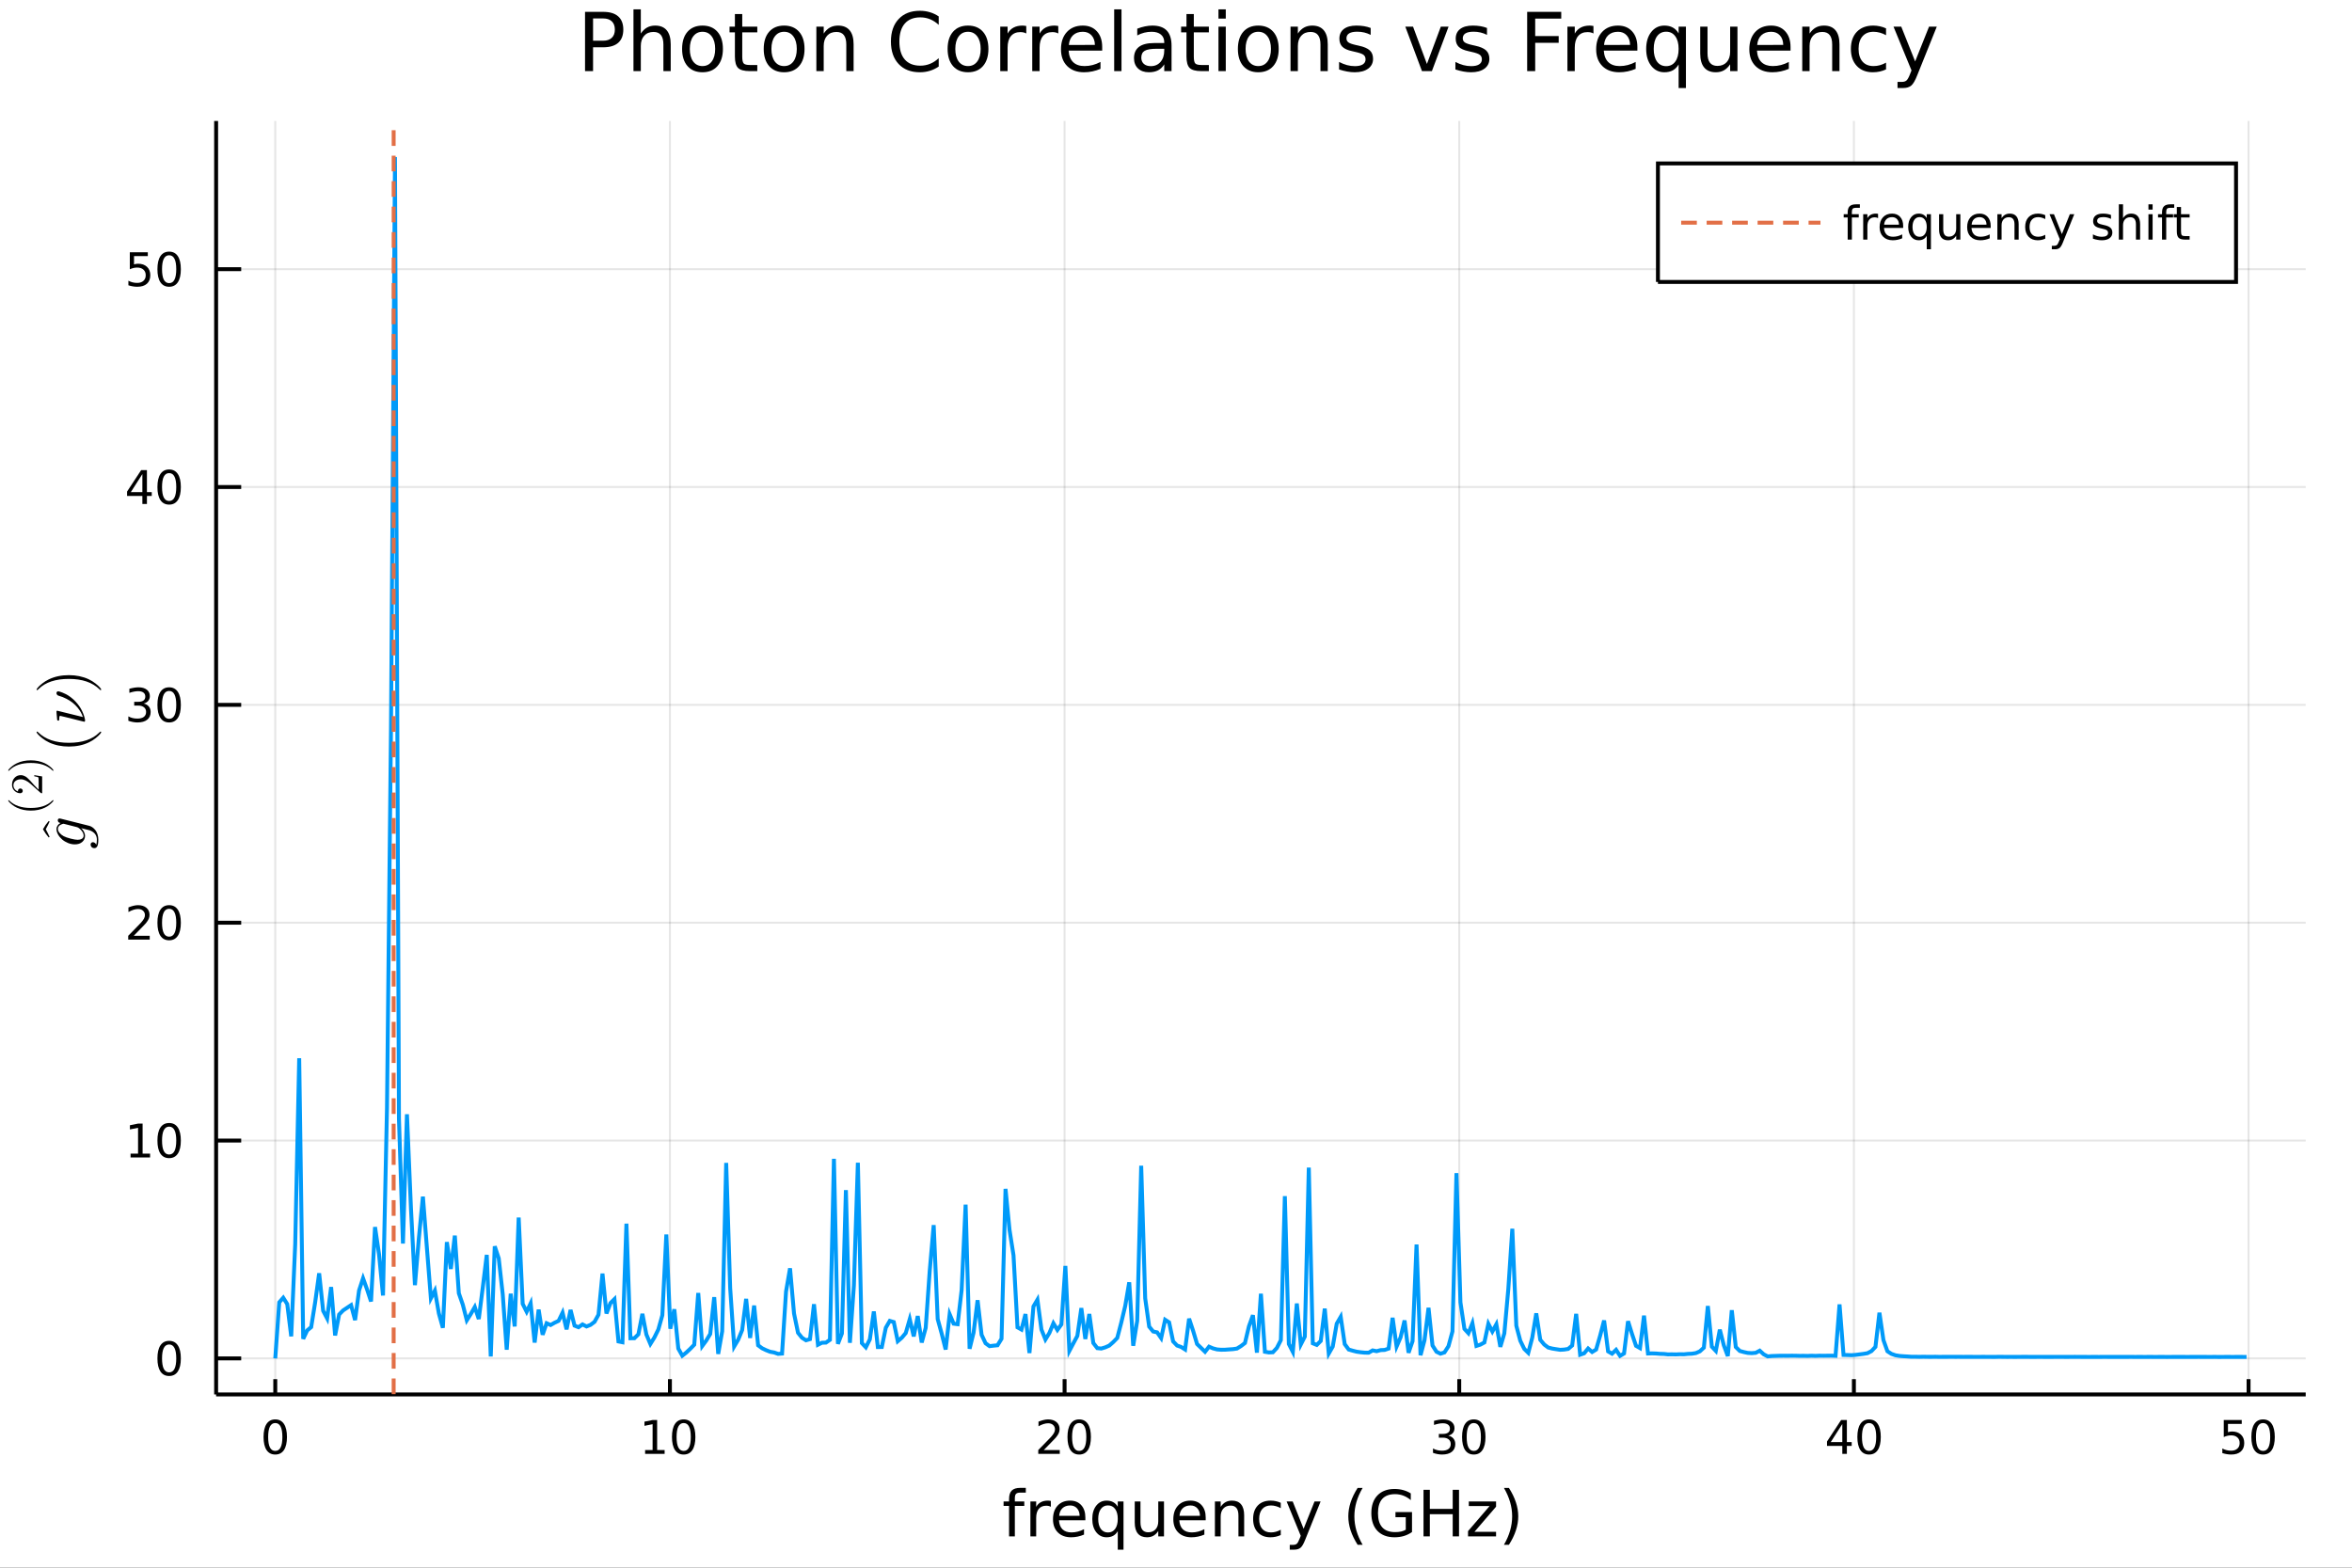 <?xml version="1.0" encoding="utf-8"?>
<svg xmlns="http://www.w3.org/2000/svg" xmlns:xlink="http://www.w3.org/1999/xlink" width="600" height="400" viewBox="0 0 2400 1600">
<rect x="0" y="0" width="2400" height="1600" fill="#333333" stroke="none"/>
<defs>
  <clipPath id="clip920">
    <rect x="0" y="0" width="2400" height="1600"/>
  </clipPath>
</defs>
<path clip-path="url(#clip920)" d="
M0 1600 L2400 1600 L2400 0 L0 0  Z
  " fill="#ffffff" fill-rule="evenodd" fill-opacity="1"/>
<defs>
  <clipPath id="clip921">
    <rect x="480" y="0" width="1681" height="1600"/>
  </clipPath>
</defs>
<defs>
  <clipPath id="clip922">
    <rect x="311" y="123" width="2042" height="1305"/>
  </clipPath>
</defs>
<path clip-path="url(#clip920)" d="
M220.533 1423.18 L2352.76 1423.18 L2352.76 123.472 L220.533 123.472  Z
  " fill="#ffffff" fill-rule="evenodd" fill-opacity="1"/>
<defs>
  <clipPath id="clip923">
    <rect x="220" y="123" width="2133" height="1301"/>
  </clipPath>
</defs>
<polyline clip-path="url(#clip923)" style="stroke:#000000; stroke-width:2; stroke-opacity:0.1; fill:none" points="
  280.879,1423.18 280.879,123.472 
  "/>
<polyline clip-path="url(#clip923)" style="stroke:#000000; stroke-width:2; stroke-opacity:0.1; fill:none" points="
  683.593,1423.18 683.593,123.472 
  "/>
<polyline clip-path="url(#clip923)" style="stroke:#000000; stroke-width:2; stroke-opacity:0.1; fill:none" points="
  1086.31,1423.18 1086.31,123.472 
  "/>
<polyline clip-path="url(#clip923)" style="stroke:#000000; stroke-width:2; stroke-opacity:0.1; fill:none" points="
  1489.02,1423.18 1489.02,123.472 
  "/>
<polyline clip-path="url(#clip923)" style="stroke:#000000; stroke-width:2; stroke-opacity:0.1; fill:none" points="
  1891.73,1423.18 1891.73,123.472 
  "/>
<polyline clip-path="url(#clip923)" style="stroke:#000000; stroke-width:2; stroke-opacity:0.1; fill:none" points="
  2294.45,1423.18 2294.45,123.472 
  "/>
<polyline clip-path="url(#clip920)" style="stroke:#000000; stroke-width:4; stroke-opacity:1; fill:none" points="
  220.533,1423.18 2352.76,1423.18 
  "/>
<polyline clip-path="url(#clip920)" style="stroke:#000000; stroke-width:4; stroke-opacity:1; fill:none" points="
  280.879,1423.18 280.879,1407.58 
  "/>
<polyline clip-path="url(#clip920)" style="stroke:#000000; stroke-width:4; stroke-opacity:1; fill:none" points="
  683.593,1423.18 683.593,1407.58 
  "/>
<polyline clip-path="url(#clip920)" style="stroke:#000000; stroke-width:4; stroke-opacity:1; fill:none" points="
  1086.31,1423.18 1086.31,1407.58 
  "/>
<polyline clip-path="url(#clip920)" style="stroke:#000000; stroke-width:4; stroke-opacity:1; fill:none" points="
  1489.02,1423.18 1489.02,1407.58 
  "/>
<polyline clip-path="url(#clip920)" style="stroke:#000000; stroke-width:4; stroke-opacity:1; fill:none" points="
  1891.73,1423.18 1891.73,1407.58 
  "/>
<polyline clip-path="url(#clip920)" style="stroke:#000000; stroke-width:4; stroke-opacity:1; fill:none" points="
  2294.45,1423.18 2294.45,1407.58 
  "/>
<path clip-path="url(#clip920)" d="M 0 0 M280.879 1452.37 Q277.268 1452.37 275.439 1455.94 Q273.634 1459.48 273.634 1466.61 Q273.634 1473.71 275.439 1477.28 Q277.268 1480.82 280.879 1480.82 Q284.513 1480.82 286.319 1477.28 Q288.148 1473.71 288.148 1466.61 Q288.148 1459.48 286.319 1455.94 Q284.513 1452.37 280.879 1452.37 M280.879 1448.67 Q286.689 1448.67 289.745 1453.27 Q292.824 1457.86 292.824 1466.61 Q292.824 1475.33 289.745 1479.94 Q286.689 1484.52 280.879 1484.52 Q275.069 1484.52 271.99 1479.94 Q268.935 1475.33 268.935 1466.61 Q268.935 1457.86 271.99 1453.27 Q275.069 1448.67 280.879 1448.67 Z" fill="#000000" fill-rule="evenodd" fill-opacity="1" /><path clip-path="url(#clip920)" d="M 0 0 M658.28 1479.92 L665.919 1479.92 L665.919 1453.55 L657.609 1455.22 L657.609 1450.96 L665.873 1449.29 L670.549 1449.29 L670.549 1479.92 L678.187 1479.92 L678.187 1483.85 L658.28 1483.85 L658.28 1479.92 Z" fill="#000000" fill-rule="evenodd" fill-opacity="1" /><path clip-path="url(#clip920)" d="M 0 0 M697.632 1452.37 Q694.021 1452.37 692.192 1455.94 Q690.386 1459.48 690.386 1466.61 Q690.386 1473.71 692.192 1477.28 Q694.021 1480.82 697.632 1480.82 Q701.266 1480.82 703.072 1477.28 Q704.9 1473.71 704.9 1466.61 Q704.9 1459.48 703.072 1455.94 Q701.266 1452.37 697.632 1452.37 M697.632 1448.67 Q703.442 1448.67 706.498 1453.27 Q709.576 1457.86 709.576 1466.61 Q709.576 1475.33 706.498 1479.94 Q703.442 1484.52 697.632 1484.52 Q691.822 1484.52 688.743 1479.94 Q685.687 1475.33 685.687 1466.61 Q685.687 1457.86 688.743 1453.27 Q691.822 1448.67 697.632 1448.67 Z" fill="#000000" fill-rule="evenodd" fill-opacity="1" /><path clip-path="url(#clip920)" d="M 0 0 M1065.08 1479.92 L1081.4 1479.92 L1081.4 1483.85 L1059.45 1483.85 L1059.45 1479.92 Q1062.12 1477.16 1066.7 1472.53 Q1071.31 1467.88 1072.49 1466.54 Q1074.73 1464.01 1075.61 1462.28 Q1076.51 1460.52 1076.51 1458.83 Q1076.51 1456.07 1074.57 1454.34 Q1072.65 1452.6 1069.55 1452.6 Q1067.35 1452.6 1064.89 1453.37 Q1062.46 1454.13 1059.69 1455.68 L1059.69 1450.96 Q1062.51 1449.82 1064.96 1449.25 Q1067.42 1448.67 1069.45 1448.67 Q1074.82 1448.67 1078.02 1451.35 Q1081.21 1454.04 1081.21 1458.53 Q1081.21 1460.66 1080.4 1462.58 Q1079.62 1464.48 1077.51 1467.07 Q1076.93 1467.74 1073.83 1470.96 Q1070.73 1474.15 1065.08 1479.92 Z" fill="#000000" fill-rule="evenodd" fill-opacity="1" /><path clip-path="url(#clip920)" d="M 0 0 M1101.21 1452.37 Q1097.6 1452.37 1095.77 1455.94 Q1093.97 1459.48 1093.97 1466.61 Q1093.97 1473.71 1095.77 1477.28 Q1097.6 1480.82 1101.21 1480.82 Q1104.85 1480.82 1106.65 1477.28 Q1108.48 1473.71 1108.48 1466.61 Q1108.48 1459.48 1106.65 1455.94 Q1104.85 1452.37 1101.21 1452.37 M1101.21 1448.67 Q1107.02 1448.67 1110.08 1453.27 Q1113.16 1457.86 1113.16 1466.61 Q1113.16 1475.33 1110.08 1479.94 Q1107.02 1484.52 1101.21 1484.52 Q1095.4 1484.52 1092.32 1479.94 Q1089.27 1475.33 1089.27 1466.61 Q1089.27 1457.86 1092.32 1453.27 Q1095.4 1448.67 1101.21 1448.67 Z" fill="#000000" fill-rule="evenodd" fill-opacity="1" /><path clip-path="url(#clip920)" d="M 0 0 M1477.86 1465.22 Q1481.22 1465.94 1483.09 1468.2 Q1484.99 1470.47 1484.99 1473.81 Q1484.99 1478.92 1481.47 1481.72 Q1477.95 1484.52 1471.47 1484.52 Q1469.3 1484.52 1466.98 1484.08 Q1464.69 1483.67 1462.24 1482.81 L1462.24 1478.3 Q1464.18 1479.43 1466.5 1480.01 Q1468.81 1480.59 1471.33 1480.59 Q1475.73 1480.59 1478.02 1478.85 Q1480.34 1477.12 1480.34 1473.81 Q1480.34 1470.75 1478.19 1469.04 Q1476.06 1467.3 1472.24 1467.3 L1468.21 1467.3 L1468.21 1463.46 L1472.42 1463.46 Q1475.87 1463.46 1477.7 1462.09 Q1479.53 1460.7 1479.53 1458.11 Q1479.53 1455.45 1477.63 1454.04 Q1475.76 1452.6 1472.24 1452.6 Q1470.32 1452.6 1468.12 1453.02 Q1465.92 1453.44 1463.28 1454.31 L1463.28 1450.15 Q1465.94 1449.41 1468.26 1449.04 Q1470.59 1448.67 1472.65 1448.67 Q1477.98 1448.67 1481.08 1451.1 Q1484.18 1453.5 1484.18 1457.63 Q1484.18 1460.5 1482.54 1462.49 Q1480.89 1464.45 1477.86 1465.22 Z" fill="#000000" fill-rule="evenodd" fill-opacity="1" /><path clip-path="url(#clip920)" d="M 0 0 M1503.86 1452.37 Q1500.25 1452.37 1498.42 1455.94 Q1496.61 1459.48 1496.61 1466.61 Q1496.61 1473.71 1498.42 1477.28 Q1500.25 1480.82 1503.86 1480.82 Q1507.49 1480.82 1509.3 1477.28 Q1511.13 1473.71 1511.13 1466.61 Q1511.13 1459.48 1509.3 1455.94 Q1507.49 1452.37 1503.86 1452.37 M1503.86 1448.67 Q1509.67 1448.67 1512.72 1453.27 Q1515.8 1457.86 1515.8 1466.61 Q1515.8 1475.33 1512.72 1479.94 Q1509.67 1484.52 1503.86 1484.52 Q1498.05 1484.52 1494.97 1479.94 Q1491.91 1475.33 1491.91 1466.61 Q1491.91 1457.86 1494.97 1453.27 Q1498.05 1448.67 1503.86 1448.67 Z" fill="#000000" fill-rule="evenodd" fill-opacity="1" /><path clip-path="url(#clip920)" d="M 0 0 M1879.9 1453.37 L1868.1 1471.81 L1879.9 1471.81 L1879.9 1453.37 M1878.68 1449.29 L1884.56 1449.29 L1884.56 1471.81 L1889.49 1471.81 L1889.49 1475.7 L1884.56 1475.7 L1884.56 1483.85 L1879.9 1483.85 L1879.9 1475.7 L1864.3 1475.7 L1864.3 1471.19 L1878.68 1449.29 Z" fill="#000000" fill-rule="evenodd" fill-opacity="1" /><path clip-path="url(#clip920)" d="M 0 0 M1907.22 1452.37 Q1903.61 1452.37 1901.78 1455.94 Q1899.97 1459.48 1899.97 1466.61 Q1899.97 1473.71 1901.78 1477.28 Q1903.61 1480.82 1907.22 1480.82 Q1910.85 1480.82 1912.66 1477.28 Q1914.49 1473.71 1914.49 1466.61 Q1914.49 1459.48 1912.66 1455.94 Q1910.85 1452.37 1907.22 1452.37 M1907.22 1448.67 Q1913.03 1448.67 1916.08 1453.27 Q1919.16 1457.86 1919.16 1466.61 Q1919.16 1475.33 1916.08 1479.94 Q1913.03 1484.52 1907.22 1484.52 Q1901.41 1484.52 1898.33 1479.94 Q1895.27 1475.33 1895.27 1466.61 Q1895.27 1457.86 1898.33 1453.27 Q1901.41 1448.67 1907.22 1448.67 Z" fill="#000000" fill-rule="evenodd" fill-opacity="1" /><path clip-path="url(#clip920)" d="M 0 0 M2269.15 1449.29 L2287.5 1449.29 L2287.5 1453.23 L2273.43 1453.23 L2273.43 1461.7 Q2274.45 1461.35 2275.46 1461.19 Q2276.48 1461 2277.5 1461 Q2283.29 1461 2286.67 1464.18 Q2290.05 1467.35 2290.05 1472.76 Q2290.05 1478.34 2286.58 1481.44 Q2283.1 1484.52 2276.78 1484.52 Q2274.61 1484.52 2272.34 1484.15 Q2270.09 1483.78 2267.69 1483.04 L2267.69 1478.34 Q2269.77 1479.48 2271.99 1480.03 Q2274.21 1480.59 2276.69 1480.59 Q2280.7 1480.59 2283.03 1478.48 Q2285.37 1476.38 2285.37 1472.76 Q2285.37 1469.15 2283.03 1467.05 Q2280.7 1464.94 2276.69 1464.94 Q2274.82 1464.94 2272.94 1465.36 Q2271.09 1465.77 2269.15 1466.65 L2269.15 1449.29 Z" fill="#000000" fill-rule="evenodd" fill-opacity="1" /><path clip-path="url(#clip920)" d="M 0 0 M2309.26 1452.37 Q2305.65 1452.37 2303.82 1455.94 Q2302.02 1459.48 2302.02 1466.61 Q2302.02 1473.71 2303.82 1477.28 Q2305.65 1480.82 2309.26 1480.82 Q2312.89 1480.82 2314.7 1477.28 Q2316.53 1473.71 2316.53 1466.61 Q2316.53 1459.48 2314.7 1455.94 Q2312.89 1452.37 2309.26 1452.37 M2309.26 1448.67 Q2315.07 1448.67 2318.13 1453.27 Q2321.21 1457.86 2321.21 1466.61 Q2321.21 1475.33 2318.13 1479.94 Q2315.07 1484.52 2309.26 1484.52 Q2303.45 1484.52 2300.37 1479.94 Q2297.32 1475.33 2297.32 1466.61 Q2297.32 1457.86 2300.37 1453.27 Q2303.45 1448.67 2309.26 1448.67 Z" fill="#000000" fill-rule="evenodd" fill-opacity="1" /><path clip-path="url(#clip920)" d="M 0 0 M1046.75 1518.52 L1046.75 1523.39 L1041.15 1523.39 Q1038 1523.39 1036.76 1524.66 Q1035.55 1525.93 1035.55 1529.24 L1035.55 1532.4 L1045.19 1532.4 L1045.19 1536.95 L1035.55 1536.95 L1035.55 1568.04 L1029.66 1568.04 L1029.66 1536.95 L1024.06 1536.95 L1024.06 1532.4 L1029.66 1532.4 L1029.66 1529.91 Q1029.66 1523.96 1032.43 1521.26 Q1035.2 1518.52 1041.21 1518.52 L1046.75 1518.52 Z" fill="#000000" fill-rule="evenodd" fill-opacity="1" /><path clip-path="url(#clip920)" d="M 0 0 M1072.31 1537.87 Q1071.32 1537.3 1070.15 1537.04 Q1069 1536.76 1067.6 1536.76 Q1062.64 1536.76 1059.96 1540 Q1057.32 1543.22 1057.32 1549.27 L1057.32 1568.04 L1051.43 1568.04 L1051.43 1532.4 L1057.32 1532.4 L1057.32 1537.93 Q1059.17 1534.69 1062.13 1533.13 Q1065.09 1531.54 1069.32 1531.54 Q1069.92 1531.54 1070.66 1531.63 Q1071.39 1531.7 1072.28 1531.85 L1072.31 1537.87 Z" fill="#000000" fill-rule="evenodd" fill-opacity="1" /><path clip-path="url(#clip920)" d="M 0 0 M1107.51 1548.76 L1107.51 1551.62 L1080.59 1551.62 Q1080.97 1557.67 1084.22 1560.85 Q1087.49 1564 1093.32 1564 Q1096.69 1564 1099.84 1563.17 Q1103.03 1562.35 1106.14 1560.69 L1106.14 1566.23 Q1102.99 1567.57 1099.68 1568.27 Q1096.37 1568.97 1092.97 1568.97 Q1084.44 1568.97 1079.44 1564 Q1074.48 1559.04 1074.48 1550.57 Q1074.48 1541.82 1079.19 1536.69 Q1083.93 1531.54 1091.95 1531.54 Q1099.14 1531.54 1103.31 1536.18 Q1107.51 1540.8 1107.51 1548.76 M1101.66 1547.04 Q1101.59 1542.23 1098.95 1539.37 Q1096.34 1536.5 1092.01 1536.5 Q1087.11 1536.5 1084.15 1539.27 Q1081.22 1542.04 1080.78 1547.07 L1101.66 1547.04 Z" fill="#000000" fill-rule="evenodd" fill-opacity="1" /><path clip-path="url(#clip920)" d="M 0 0 M1120.63 1550.25 Q1120.63 1556.71 1123.27 1560.4 Q1125.94 1564.07 1130.59 1564.07 Q1135.24 1564.07 1137.91 1560.4 Q1140.58 1556.71 1140.58 1550.25 Q1140.58 1543.79 1137.91 1540.13 Q1135.24 1536.44 1130.59 1536.44 Q1125.94 1536.44 1123.27 1540.13 Q1120.63 1543.79 1120.63 1550.25 M1140.58 1562.7 Q1138.74 1565.88 1135.9 1567.44 Q1133.1 1568.97 1129.16 1568.97 Q1122.7 1568.97 1118.62 1563.81 Q1114.58 1558.65 1114.58 1550.25 Q1114.58 1541.85 1118.62 1536.69 Q1122.7 1531.54 1129.16 1531.54 Q1133.1 1531.54 1135.9 1533.1 Q1138.74 1534.62 1140.58 1537.81 L1140.58 1532.4 L1146.44 1532.4 L1146.44 1581.6 L1140.58 1581.6 L1140.58 1562.7 Z" fill="#000000" fill-rule="evenodd" fill-opacity="1" /><path clip-path="url(#clip920)" d="M 0 0 M1157.9 1553.98 L1157.9 1532.4 L1163.75 1532.4 L1163.75 1553.75 Q1163.75 1558.81 1165.73 1561.36 Q1167.7 1563.87 1171.65 1563.87 Q1176.39 1563.87 1179.13 1560.85 Q1181.9 1557.83 1181.9 1552.61 L1181.9 1532.4 L1187.75 1532.4 L1187.75 1568.04 L1181.9 1568.04 L1181.9 1562.57 Q1179.76 1565.82 1176.93 1567.41 Q1174.13 1568.97 1170.41 1568.97 Q1164.26 1568.97 1161.08 1565.15 Q1157.9 1561.33 1157.9 1553.98 M1172.63 1531.54 L1172.63 1531.54 Z" fill="#000000" fill-rule="evenodd" fill-opacity="1" /><path clip-path="url(#clip920)" d="M 0 0 M1230.31 1548.76 L1230.31 1551.62 L1203.38 1551.62 Q1203.76 1557.67 1207.01 1560.85 Q1210.29 1564 1216.11 1564 Q1219.49 1564 1222.64 1563.17 Q1225.82 1562.35 1228.94 1560.69 L1228.94 1566.23 Q1225.79 1567.57 1222.48 1568.27 Q1219.17 1568.97 1215.76 1568.97 Q1207.23 1568.97 1202.24 1564 Q1197.27 1559.04 1197.27 1550.57 Q1197.27 1541.82 1201.98 1536.69 Q1206.72 1531.54 1214.74 1531.54 Q1221.94 1531.54 1226.11 1536.18 Q1230.31 1540.8 1230.31 1548.76 M1224.45 1547.04 Q1224.39 1542.23 1221.75 1539.37 Q1219.14 1536.5 1214.81 1536.5 Q1209.91 1536.5 1206.95 1539.27 Q1204.02 1542.04 1203.57 1547.07 L1224.45 1547.04 Z" fill="#000000" fill-rule="evenodd" fill-opacity="1" /><path clip-path="url(#clip920)" d="M 0 0 M1269.55 1546.53 L1269.55 1568.04 L1263.7 1568.04 L1263.7 1546.72 Q1263.7 1541.66 1261.72 1539.14 Q1259.75 1536.63 1255.8 1536.63 Q1251.06 1536.63 1248.32 1539.65 Q1245.59 1542.68 1245.59 1547.9 L1245.59 1568.04 L1239.7 1568.04 L1239.7 1532.4 L1245.59 1532.4 L1245.59 1537.93 Q1247.69 1534.72 1250.52 1533.13 Q1253.38 1531.54 1257.11 1531.54 Q1263.25 1531.54 1266.4 1535.36 Q1269.55 1539.14 1269.55 1546.53 Z" fill="#000000" fill-rule="evenodd" fill-opacity="1" /><path clip-path="url(#clip920)" d="M 0 0 M1306.89 1533.76 L1306.89 1539.24 Q1304.4 1537.87 1301.89 1537.2 Q1299.41 1536.5 1296.86 1536.5 Q1291.16 1536.5 1288.01 1540.13 Q1284.86 1543.73 1284.86 1550.25 Q1284.86 1556.78 1288.01 1560.4 Q1291.16 1564 1296.86 1564 Q1299.41 1564 1301.89 1563.33 Q1304.4 1562.63 1306.89 1561.26 L1306.89 1566.68 Q1304.44 1567.82 1301.79 1568.39 Q1299.19 1568.97 1296.22 1568.97 Q1288.17 1568.97 1283.43 1563.91 Q1278.69 1558.85 1278.69 1550.25 Q1278.69 1541.53 1283.46 1536.53 Q1288.27 1531.54 1296.61 1531.54 Q1299.31 1531.54 1301.89 1532.11 Q1304.47 1532.65 1306.89 1533.76 Z" fill="#000000" fill-rule="evenodd" fill-opacity="1" /><path clip-path="url(#clip920)" d="M 0 0 M1331.9 1571.35 Q1329.42 1577.72 1327.07 1579.66 Q1324.71 1581.6 1320.76 1581.6 L1316.09 1581.6 L1316.09 1576.7 L1319.52 1576.7 Q1321.94 1576.7 1323.28 1575.56 Q1324.62 1574.41 1326.24 1570.14 L1327.29 1567.47 L1312.87 1532.4 L1319.08 1532.4 L1330.22 1560.28 L1341.36 1532.4 L1347.56 1532.4 L1331.9 1571.35 Z" fill="#000000" fill-rule="evenodd" fill-opacity="1" /><path clip-path="url(#clip920)" d="M 0 0 M1390.44 1518.58 Q1386.17 1525.9 1384.1 1533.06 Q1382.03 1540.23 1382.03 1547.58 Q1382.03 1554.93 1384.1 1562.16 Q1386.2 1569.35 1390.44 1576.64 L1385.34 1576.64 Q1380.57 1569.16 1378.18 1561.93 Q1375.83 1554.71 1375.83 1547.58 Q1375.83 1540.48 1378.18 1533.29 Q1380.54 1526.09 1385.34 1518.58 L1390.44 1518.58 Z" fill="#000000" fill-rule="evenodd" fill-opacity="1" /><path clip-path="url(#clip920)" d="M 0 0 M1434.46 1561.26 L1434.46 1548.5 L1423.95 1548.5 L1423.95 1543.22 L1440.82 1543.22 L1440.82 1563.62 Q1437.1 1566.26 1432.61 1567.63 Q1428.12 1568.97 1423.03 1568.97 Q1411.89 1568.97 1405.59 1562.47 Q1399.32 1555.95 1399.32 1544.33 Q1399.32 1532.68 1405.59 1526.19 Q1411.89 1519.66 1423.03 1519.66 Q1427.68 1519.66 1431.85 1520.81 Q1436.05 1521.96 1439.58 1524.18 L1439.58 1531.03 Q1436.02 1528 1432.01 1526.48 Q1428 1524.95 1423.57 1524.95 Q1414.85 1524.95 1410.46 1529.82 Q1406.1 1534.69 1406.1 1544.33 Q1406.1 1553.94 1410.46 1558.81 Q1414.85 1563.68 1423.57 1563.68 Q1426.98 1563.68 1429.65 1563.11 Q1432.32 1562.51 1434.46 1561.26 Z" fill="#000000" fill-rule="evenodd" fill-opacity="1" /><path clip-path="url(#clip920)" d="M 0 0 M1452.57 1520.52 L1459 1520.52 L1459 1540 L1482.36 1540 L1482.36 1520.52 L1488.79 1520.52 L1488.79 1568.04 L1482.36 1568.04 L1482.36 1545.41 L1459 1545.41 L1459 1568.04 L1452.57 1568.04 L1452.57 1520.52 Z" fill="#000000" fill-rule="evenodd" fill-opacity="1" /><path clip-path="url(#clip920)" d="M 0 0 M1498.78 1532.4 L1526.6 1532.4 L1526.6 1537.74 L1504.57 1563.37 L1526.6 1563.37 L1526.6 1568.04 L1497.99 1568.04 L1497.99 1562.7 L1520.01 1537.07 L1498.78 1537.07 L1498.78 1532.4 Z" fill="#000000" fill-rule="evenodd" fill-opacity="1" /><path clip-path="url(#clip920)" d="M 0 0 M1534.62 1518.58 L1539.71 1518.58 Q1544.49 1526.09 1546.84 1533.29 Q1549.23 1540.48 1549.23 1547.58 Q1549.23 1554.71 1546.84 1561.93 Q1544.49 1569.16 1539.71 1576.64 L1534.62 1576.64 Q1538.85 1569.35 1540.92 1562.16 Q1543.02 1554.93 1543.02 1547.58 Q1543.02 1540.23 1540.92 1533.06 Q1538.85 1525.9 1534.62 1518.58 Z" fill="#000000" fill-rule="evenodd" fill-opacity="1" /><polyline clip-path="url(#clip923)" style="stroke:#000000; stroke-width:2; stroke-opacity:0.1; fill:none" points="
  220.533,1386.4 2352.76,1386.4 
  "/>
<polyline clip-path="url(#clip923)" style="stroke:#000000; stroke-width:2; stroke-opacity:0.1; fill:none" points="
  220.533,1164.06 2352.76,1164.06 
  "/>
<polyline clip-path="url(#clip923)" style="stroke:#000000; stroke-width:2; stroke-opacity:0.1; fill:none" points="
  220.533,941.726 2352.76,941.726 
  "/>
<polyline clip-path="url(#clip923)" style="stroke:#000000; stroke-width:2; stroke-opacity:0.1; fill:none" points="
  220.533,719.392 2352.76,719.392 
  "/>
<polyline clip-path="url(#clip923)" style="stroke:#000000; stroke-width:2; stroke-opacity:0.1; fill:none" points="
  220.533,497.057 2352.76,497.057 
  "/>
<polyline clip-path="url(#clip923)" style="stroke:#000000; stroke-width:2; stroke-opacity:0.1; fill:none" points="
  220.533,274.722 2352.76,274.722 
  "/>
<polyline clip-path="url(#clip920)" style="stroke:#000000; stroke-width:4; stroke-opacity:1; fill:none" points="
  220.533,1423.18 220.533,123.472 
  "/>
<polyline clip-path="url(#clip920)" style="stroke:#000000; stroke-width:4; stroke-opacity:1; fill:none" points="
  220.533,1386.4 246.12,1386.4 
  "/>
<polyline clip-path="url(#clip920)" style="stroke:#000000; stroke-width:4; stroke-opacity:1; fill:none" points="
  220.533,1164.06 246.12,1164.06 
  "/>
<polyline clip-path="url(#clip920)" style="stroke:#000000; stroke-width:4; stroke-opacity:1; fill:none" points="
  220.533,941.726 246.12,941.726 
  "/>
<polyline clip-path="url(#clip920)" style="stroke:#000000; stroke-width:4; stroke-opacity:1; fill:none" points="
  220.533,719.392 246.12,719.392 
  "/>
<polyline clip-path="url(#clip920)" style="stroke:#000000; stroke-width:4; stroke-opacity:1; fill:none" points="
  220.533,497.057 246.12,497.057 
  "/>
<polyline clip-path="url(#clip920)" style="stroke:#000000; stroke-width:4; stroke-opacity:1; fill:none" points="
  220.533,274.722 246.12,274.722 
  "/>
<path clip-path="url(#clip920)" d="M 0 0 M172.589 1372.19 Q168.978 1372.19 167.149 1375.76 Q165.344 1379.3 165.344 1386.43 Q165.344 1393.54 167.149 1397.1 Q168.978 1400.64 172.589 1400.64 Q176.223 1400.64 178.029 1397.1 Q179.857 1393.54 179.857 1386.43 Q179.857 1379.3 178.029 1375.76 Q176.223 1372.19 172.589 1372.19 M172.589 1368.49 Q178.399 1368.49 181.455 1373.1 Q184.533 1377.68 184.533 1386.43 Q184.533 1395.16 181.455 1399.76 Q178.399 1404.35 172.589 1404.35 Q166.779 1404.35 163.7 1399.76 Q160.645 1395.16 160.645 1386.43 Q160.645 1377.68 163.7 1373.1 Q166.779 1368.49 172.589 1368.49 Z" fill="#000000" fill-rule="evenodd" fill-opacity="1" /><path clip-path="url(#clip920)" d="M 0 0 M133.237 1177.41 L140.876 1177.41 L140.876 1151.04 L132.566 1152.71 L132.566 1148.45 L140.83 1146.78 L145.506 1146.78 L145.506 1177.41 L153.145 1177.41 L153.145 1181.34 L133.237 1181.34 L133.237 1177.41 Z" fill="#000000" fill-rule="evenodd" fill-opacity="1" /><path clip-path="url(#clip920)" d="M 0 0 M172.589 1149.86 Q168.978 1149.86 167.149 1153.42 Q165.344 1156.97 165.344 1164.1 Q165.344 1171.2 167.149 1174.77 Q168.978 1178.31 172.589 1178.31 Q176.223 1178.31 178.029 1174.77 Q179.857 1171.2 179.857 1164.1 Q179.857 1156.97 178.029 1153.42 Q176.223 1149.86 172.589 1149.86 M172.589 1146.16 Q178.399 1146.16 181.455 1150.76 Q184.533 1155.35 184.533 1164.1 Q184.533 1172.82 181.455 1177.43 Q178.399 1182.01 172.589 1182.01 Q166.779 1182.01 163.7 1177.43 Q160.645 1172.82 160.645 1164.1 Q160.645 1155.35 163.7 1150.76 Q166.779 1146.16 172.589 1146.16 Z" fill="#000000" fill-rule="evenodd" fill-opacity="1" /><path clip-path="url(#clip920)" d="M 0 0 M136.455 955.071 L152.774 955.071 L152.774 959.006 L130.83 959.006 L130.83 955.071 Q133.492 952.317 138.075 947.687 Q142.682 943.034 143.862 941.692 Q146.108 939.168 146.987 937.432 Q147.89 935.673 147.89 933.983 Q147.89 931.229 145.946 929.493 Q144.024 927.757 140.922 927.757 Q138.723 927.757 136.27 928.52 Q133.839 929.284 131.061 930.835 L131.061 926.113 Q133.885 924.979 136.339 924.4 Q138.793 923.821 140.83 923.821 Q146.2 923.821 149.395 926.507 Q152.589 929.192 152.589 933.682 Q152.589 935.812 151.779 937.733 Q150.992 939.631 148.885 942.224 Q148.307 942.895 145.205 946.113 Q142.103 949.307 136.455 955.071 Z" fill="#000000" fill-rule="evenodd" fill-opacity="1" /><path clip-path="url(#clip920)" d="M 0 0 M172.589 927.525 Q168.978 927.525 167.149 931.09 Q165.344 934.631 165.344 941.761 Q165.344 948.868 167.149 952.432 Q168.978 955.974 172.589 955.974 Q176.223 955.974 178.029 952.432 Q179.857 948.868 179.857 941.761 Q179.857 934.631 178.029 931.09 Q176.223 927.525 172.589 927.525 M172.589 923.821 Q178.399 923.821 181.455 928.428 Q184.533 933.011 184.533 941.761 Q184.533 950.488 181.455 955.094 Q178.399 959.678 172.589 959.678 Q166.779 959.678 163.7 955.094 Q160.645 950.488 160.645 941.761 Q160.645 933.011 163.7 928.428 Q166.779 923.821 172.589 923.821 Z" fill="#000000" fill-rule="evenodd" fill-opacity="1" /><path clip-path="url(#clip920)" d="M 0 0 M146.594 718.038 Q149.95 718.755 151.825 721.024 Q153.723 723.292 153.723 726.625 Q153.723 731.741 150.205 734.542 Q146.686 737.343 140.205 737.343 Q138.029 737.343 135.714 736.903 Q133.422 736.486 130.969 735.63 L130.969 731.116 Q132.913 732.25 135.228 732.829 Q137.543 733.408 140.066 733.408 Q144.464 733.408 146.756 731.672 Q149.07 729.936 149.07 726.625 Q149.07 723.57 146.918 721.857 Q144.788 720.121 140.969 720.121 L136.941 720.121 L136.941 716.278 L141.154 716.278 Q144.603 716.278 146.432 714.913 Q148.26 713.524 148.26 710.931 Q148.26 708.269 146.362 706.857 Q144.487 705.422 140.969 705.422 Q139.047 705.422 136.848 705.839 Q134.649 706.255 132.01 707.135 L132.01 702.968 Q134.672 702.227 136.987 701.857 Q139.325 701.487 141.385 701.487 Q146.709 701.487 149.811 703.917 Q152.913 706.325 152.913 710.445 Q152.913 713.315 151.27 715.306 Q149.626 717.274 146.594 718.038 Z" fill="#000000" fill-rule="evenodd" fill-opacity="1" /><path clip-path="url(#clip920)" d="M 0 0 M172.589 705.19 Q168.978 705.19 167.149 708.755 Q165.344 712.297 165.344 719.426 Q165.344 726.533 167.149 730.098 Q168.978 733.639 172.589 733.639 Q176.223 733.639 178.029 730.098 Q179.857 726.533 179.857 719.426 Q179.857 712.297 178.029 708.755 Q176.223 705.19 172.589 705.19 M172.589 701.487 Q178.399 701.487 181.455 706.093 Q184.533 710.676 184.533 719.426 Q184.533 728.153 181.455 732.76 Q178.399 737.343 172.589 737.343 Q166.779 737.343 163.7 732.76 Q160.645 728.153 160.645 719.426 Q160.645 710.676 163.7 706.093 Q166.779 701.487 172.589 701.487 Z" fill="#000000" fill-rule="evenodd" fill-opacity="1" /><path clip-path="url(#clip920)" d="M 0 0 M145.274 483.851 L133.469 502.3 L145.274 502.3 L145.274 483.851 M144.047 479.777 L149.927 479.777 L149.927 502.3 L154.857 502.3 L154.857 506.189 L149.927 506.189 L149.927 514.337 L145.274 514.337 L145.274 506.189 L129.672 506.189 L129.672 501.675 L144.047 479.777 Z" fill="#000000" fill-rule="evenodd" fill-opacity="1" /><path clip-path="url(#clip920)" d="M 0 0 M172.589 482.856 Q168.978 482.856 167.149 486.42 Q165.344 489.962 165.344 497.092 Q165.344 504.198 167.149 507.763 Q168.978 511.305 172.589 511.305 Q176.223 511.305 178.029 507.763 Q179.857 504.198 179.857 497.092 Q179.857 489.962 178.029 486.42 Q176.223 482.856 172.589 482.856 M172.589 479.152 Q178.399 479.152 181.455 483.758 Q184.533 488.342 184.533 497.092 Q184.533 505.819 181.455 510.425 Q178.399 515.008 172.589 515.008 Q166.779 515.008 163.7 510.425 Q160.645 505.819 160.645 497.092 Q160.645 488.342 163.7 483.758 Q166.779 479.152 172.589 479.152 Z" fill="#000000" fill-rule="evenodd" fill-opacity="1" /><path clip-path="url(#clip920)" d="M 0 0 M132.473 257.442 L150.83 257.442 L150.83 261.378 L136.756 261.378 L136.756 269.85 Q137.774 269.502 138.793 269.34 Q139.811 269.155 140.83 269.155 Q146.617 269.155 149.996 272.327 Q153.376 275.498 153.376 280.914 Q153.376 286.493 149.904 289.595 Q146.432 292.674 140.112 292.674 Q137.936 292.674 135.668 292.303 Q133.422 291.933 131.015 291.192 L131.015 286.493 Q133.098 287.627 135.321 288.183 Q137.543 288.738 140.02 288.738 Q144.024 288.738 146.362 286.632 Q148.7 284.526 148.7 280.914 Q148.7 277.303 146.362 275.197 Q144.024 273.09 140.02 273.09 Q138.145 273.09 136.27 273.507 Q134.418 273.924 132.473 274.803 L132.473 257.442 Z" fill="#000000" fill-rule="evenodd" fill-opacity="1" /><path clip-path="url(#clip920)" d="M 0 0 M172.589 260.521 Q168.978 260.521 167.149 264.086 Q165.344 267.627 165.344 274.757 Q165.344 281.864 167.149 285.428 Q168.978 288.97 172.589 288.97 Q176.223 288.97 178.029 285.428 Q179.857 281.864 179.857 274.757 Q179.857 267.627 178.029 264.086 Q176.223 260.521 172.589 260.521 M172.589 256.817 Q178.399 256.817 181.455 261.424 Q184.533 266.007 184.533 274.757 Q184.533 283.484 181.455 288.09 Q178.399 292.674 172.589 292.674 Q166.779 292.674 163.7 288.09 Q160.645 283.484 160.645 274.757 Q160.645 266.007 163.7 261.424 Q166.779 256.817 172.589 256.817 Z" fill="#000000" fill-rule="evenodd" fill-opacity="1" /><path clip-path="url(#clip920)" d="M 0 0 M49.688 837.926 L50.612 838.49 Q49.101 841.984 46.689 846.335 Q49.101 850.686 50.612 854.181 L49.688 854.722 Q46.373 850.912 43.826 846.335 Q46.396 841.714 49.688 837.926 Z" fill="#000000" fill-rule="evenodd" fill-opacity="1" /><path clip-path="url(#clip920)" d="M 0 0 M60.73 835.341 Q60.762 835.341 61.921 835.534 L91.196 842.877 Q92.742 843.263 94.288 844.358 Q95.866 845.421 97.219 847.128 Q98.604 848.803 99.441 851.379 Q100.311 853.924 100.311 856.854 Q100.311 861.524 99.312 863.585 Q98.346 865.614 96.285 865.614 Q94.481 865.614 93.451 864.487 Q92.452 863.36 92.452 862.072 Q92.452 860.848 93.161 860.204 Q93.87 859.56 94.771 859.56 Q95.77 859.56 96.768 860.236 Q97.799 860.912 98.185 862.265 Q98.861 860.107 98.861 856.983 Q98.861 850.381 91.873 847.547 Q91.776 847.482 91.744 847.482 L83.016 845.292 L82.952 845.389 Q83.596 845.936 84.337 846.806 Q85.045 847.643 85.915 849.447 Q86.784 851.25 86.784 853.022 Q86.784 856.725 83.95 859.27 Q81.084 861.782 76.35 861.782 Q72.903 861.782 69.457 860.397 Q65.979 858.98 63.435 856.79 Q60.858 854.568 59.248 851.734 Q57.638 848.867 57.638 846.098 Q57.638 844.165 58.797 842.523 Q59.925 840.88 61.792 839.978 Q60.246 839.817 59.602 838.948 Q58.958 838.046 58.958 837.273 Q58.958 836.404 59.441 835.888 Q59.892 835.341 60.73 835.341 M64.755 840.751 Q64.562 840.751 64.047 840.88 Q63.499 841.009 62.63 841.395 Q61.76 841.75 60.987 842.297 Q60.214 842.845 59.667 843.843 Q59.087 844.809 59.087 846.033 Q59.087 848.03 60.762 850.027 Q62.404 852.023 64.949 853.408 Q67.396 854.696 72.13 855.92 Q76.865 857.112 79.28 857.112 Q81.663 857.112 83.499 856.081 Q85.335 855.051 85.335 852.829 Q85.335 850.252 82.952 847.482 Q80.472 844.616 78.346 844.133 L65.754 840.945 Q64.981 840.751 64.755 840.751 Z" fill="#000000" fill-rule="evenodd" fill-opacity="1" /><path clip-path="url(#clip920)" d="M 0 0 M31.471 827.305 Q23.671 827.305 17.381 824.397 Q14.744 823.157 12.534 821.421 Q10.325 819.685 9.356 818.535 Q8.386 817.386 8.386 817.07 Q8.386 816.619 8.837 816.597 Q9.062 816.597 9.626 817.205 Q17.201 824.645 31.471 824.622 Q45.787 824.622 53.069 817.386 Q53.858 816.597 54.106 816.597 Q54.556 816.597 54.556 817.07 Q54.556 817.386 53.632 818.49 Q52.708 819.595 50.589 821.308 Q48.469 823.022 45.877 824.262 Q39.587 827.305 31.471 827.305 Z" fill="#000000" fill-rule="evenodd" fill-opacity="1" /><path clip-path="url(#clip920)" d="M 0 0 M43.014 809.576 Q42.18 809.576 41.932 809.508 Q41.684 809.418 41.3 809.057 L31.426 800.198 Q25.971 795.351 21.214 795.351 Q18.125 795.351 15.916 796.974 Q13.707 798.574 13.707 801.528 Q13.707 803.557 14.946 805.27 Q16.186 806.983 18.396 807.772 Q18.351 807.637 18.351 807.164 Q18.351 806.014 19.072 805.383 Q19.793 804.729 20.763 804.729 Q22.003 804.729 22.611 805.541 Q23.198 806.33 23.198 807.119 Q23.198 807.434 23.13 807.863 Q23.062 808.268 22.431 808.922 Q21.777 809.576 20.628 809.576 Q17.404 809.576 14.834 807.141 Q12.264 804.684 12.264 800.942 Q12.264 796.703 14.789 793.93 Q17.291 791.135 21.214 791.135 Q22.589 791.135 23.851 791.563 Q25.091 791.969 26.061 792.533 Q27.03 793.074 28.586 794.562 Q30.141 796.049 31.246 797.244 Q32.35 798.439 34.695 801.122 L39.452 806.014 L39.452 797.695 Q39.452 793.637 39.091 793.322 Q38.437 792.871 34.988 792.307 L34.988 791.135 L43.014 792.442 L43.014 809.576 Z" fill="#000000" fill-rule="evenodd" fill-opacity="1" /><path clip-path="url(#clip920)" d="M 0 0 M54.106 786.711 Q53.88 786.711 53.316 786.125 Q45.742 778.685 31.471 778.685 Q17.156 778.685 9.919 785.832 Q9.085 786.711 8.837 786.711 Q8.386 786.711 8.386 786.26 Q8.386 785.945 9.31 784.84 Q10.235 783.713 12.354 782.022 Q14.473 780.309 17.066 779.046 Q23.355 776.003 31.471 776.003 Q39.272 776.003 45.561 778.911 Q48.199 780.151 50.408 781.887 Q52.618 783.623 53.587 784.772 Q54.556 785.922 54.556 786.26 Q54.556 786.711 54.106 786.711 Z" fill="#000000" fill-rule="evenodd" fill-opacity="1" /><path clip-path="url(#clip920)" d="M 0 0 M70.295 761.942 Q59.151 761.942 50.166 757.787 Q46.398 756.016 43.242 753.536 Q40.086 751.056 38.701 749.414 Q37.316 747.771 37.316 747.32 Q37.316 746.676 37.96 746.644 Q38.282 746.644 39.087 747.514 Q49.908 758.142 70.295 758.109 Q90.746 758.109 101.148 747.771 Q102.275 746.644 102.629 746.644 Q103.274 746.644 103.274 747.32 Q103.274 747.771 101.953 749.349 Q100.633 750.927 97.605 753.375 Q94.578 755.823 90.874 757.594 Q81.889 761.942 70.295 761.942 Z" fill="#000000" fill-rule="evenodd" fill-opacity="1" /><path clip-path="url(#clip920)" d="M 0 0 M59.409 705.568 Q59.699 705.568 60.697 705.826 Q61.664 706.051 63.564 706.792 Q65.432 707.5 67.525 708.595 Q69.586 709.658 72.195 711.623 Q74.804 713.587 77.09 716.035 Q81.406 720.64 83.725 725.568 Q86.043 730.463 86.784 734.65 L86.784 735.584 Q86.784 736.614 85.979 736.614 L83.016 735.906 L66.881 731.88 Q61.953 730.624 61.535 730.624 Q61.148 730.624 60.955 730.785 Q60.73 730.914 60.569 731.687 Q60.408 732.428 60.408 733.909 Q60.408 734.521 60.375 734.811 Q60.343 735.069 60.182 735.294 Q59.989 735.519 59.602 735.519 Q59.055 735.519 58.765 735.294 Q58.443 735.036 58.379 734.843 Q58.314 734.65 58.282 734.263 Q58.25 733.716 58.089 731.88 Q57.895 730.044 57.767 728.466 Q57.638 726.888 57.638 726.212 Q57.638 725.826 57.831 725.6 Q57.992 725.375 58.185 725.375 L58.346 725.342 L84.594 731.816 Q83.821 729.433 82.533 727.082 Q81.245 724.698 79.119 722.122 Q76.961 719.545 74.288 717.355 Q71.615 715.165 67.879 713.233 Q64.111 711.268 59.796 710.045 Q58.926 709.819 58.411 709.272 Q57.895 708.692 57.767 708.273 Q57.638 707.855 57.638 707.468 Q57.638 706.599 58.121 706.083 Q58.572 705.568 59.409 705.568 Z" fill="#000000" fill-rule="evenodd" fill-opacity="1" /><path clip-path="url(#clip920)" d="M 0 0 M102.629 704.365 Q102.307 704.365 101.502 703.528 Q90.681 692.9 70.295 692.9 Q49.844 692.9 39.506 703.109 Q38.314 704.365 37.96 704.365 Q37.316 704.365 37.316 703.721 Q37.316 703.27 38.636 701.692 Q39.957 700.082 42.984 697.666 Q46.011 695.219 49.715 693.415 Q58.701 689.067 70.295 689.067 Q81.438 689.067 90.423 693.222 Q94.192 694.993 97.348 697.473 Q100.504 699.953 101.889 701.595 Q103.274 703.238 103.274 703.721 Q103.274 704.365 102.629 704.365 Z" fill="#000000" fill-rule="evenodd" fill-opacity="1" /><path clip-path="url(#clip920)" d="M 0 0 M605.161 18.82 L605.161 41.546 L615.45 41.546 Q621.162 41.546 624.281 38.589 Q627.4 35.632 627.4 30.163 Q627.4 24.735 624.281 21.778 Q621.162 18.82 615.45 18.82 L605.161 18.82 M596.978 12.096 L615.45 12.096 Q625.618 12.096 630.803 16.714 Q636.029 21.292 636.029 30.163 Q636.029 39.115 630.803 43.693 Q625.618 48.271 615.45 48.271 L605.161 48.271 L605.161 72.576 L596.978 72.576 L596.978 12.096 Z" fill="#000000" fill-rule="evenodd" fill-opacity="1" /><path clip-path="url(#clip920)" d="M 0 0 M684.397 45.192 L684.397 72.576 L676.943 72.576 L676.943 45.435 Q676.943 38.994 674.431 35.794 Q671.92 32.594 666.897 32.594 Q660.861 32.594 657.377 36.442 Q653.893 40.29 653.893 46.934 L653.893 72.576 L646.399 72.576 L646.399 9.544 L653.893 9.544 L653.893 34.254 Q656.567 30.163 660.172 28.138 Q663.818 26.112 668.558 26.112 Q676.376 26.112 680.386 30.973 Q684.397 35.794 684.397 45.192 Z" fill="#000000" fill-rule="evenodd" fill-opacity="1" /><path clip-path="url(#clip920)" d="M 0 0 M716.844 32.431 Q710.849 32.431 707.365 37.131 Q703.882 41.789 703.882 49.931 Q703.882 58.074 707.325 62.773 Q710.809 67.431 716.844 67.431 Q722.799 67.431 726.283 62.732 Q729.767 58.033 729.767 49.931 Q729.767 41.87 726.283 37.171 Q722.799 32.431 716.844 32.431 M716.844 26.112 Q726.567 26.112 732.116 32.431 Q737.666 38.751 737.666 49.931 Q737.666 61.071 732.116 67.431 Q726.567 73.751 716.844 73.751 Q707.082 73.751 701.532 67.431 Q696.023 61.071 696.023 49.931 Q696.023 38.751 701.532 32.431 Q707.082 26.112 716.844 26.112 Z" fill="#000000" fill-rule="evenodd" fill-opacity="1" /><path clip-path="url(#clip920)" d="M 0 0 M757.394 14.324 L757.394 27.206 L772.747 27.206 L772.747 32.999 L757.394 32.999 L757.394 57.628 Q757.394 63.178 758.893 64.758 Q760.432 66.338 765.091 66.338 L772.747 66.338 L772.747 72.576 L765.091 72.576 Q756.462 72.576 753.181 69.376 Q749.9 66.135 749.9 57.628 L749.9 32.999 L744.431 32.999 L744.431 27.206 L749.9 27.206 L749.9 14.324 L757.394 14.324 Z" fill="#000000" fill-rule="evenodd" fill-opacity="1" /><path clip-path="url(#clip920)" d="M 0 0 M800.131 32.431 Q794.136 32.431 790.652 37.131 Q787.168 41.789 787.168 49.931 Q787.168 58.074 790.611 62.773 Q794.095 67.431 800.131 67.431 Q806.086 67.431 809.57 62.732 Q813.053 58.033 813.053 49.931 Q813.053 41.87 809.57 37.171 Q806.086 32.431 800.131 32.431 M800.131 26.112 Q809.853 26.112 815.403 32.431 Q820.953 38.751 820.953 49.931 Q820.953 61.071 815.403 67.431 Q809.853 73.751 800.131 73.751 Q790.368 73.751 784.819 67.431 Q779.309 61.071 779.309 49.931 Q779.309 38.751 784.819 32.431 Q790.368 26.112 800.131 26.112 Z" fill="#000000" fill-rule="evenodd" fill-opacity="1" /><path clip-path="url(#clip920)" d="M 0 0 M871.022 45.192 L871.022 72.576 L863.568 72.576 L863.568 45.435 Q863.568 38.994 861.057 35.794 Q858.545 32.594 853.522 32.594 Q847.486 32.594 844.002 36.442 Q840.519 40.29 840.519 46.934 L840.519 72.576 L833.024 72.576 L833.024 27.206 L840.519 27.206 L840.519 34.254 Q843.192 30.163 846.797 28.138 Q850.443 26.112 855.183 26.112 Q863.001 26.112 867.011 30.973 Q871.022 35.794 871.022 45.192 Z" fill="#000000" fill-rule="evenodd" fill-opacity="1" /><path clip-path="url(#clip920)" d="M 0 0 M957.873 16.755 L957.873 25.383 Q953.741 21.535 949.042 19.631 Q944.384 17.727 939.118 17.727 Q928.747 17.727 923.238 24.087 Q917.729 30.406 917.729 42.397 Q917.729 54.347 923.238 60.707 Q928.747 67.026 939.118 67.026 Q944.384 67.026 949.042 65.122 Q953.741 63.218 957.873 59.37 L957.873 67.918 Q953.579 70.834 948.759 72.292 Q943.979 73.751 938.631 73.751 Q924.899 73.751 917 65.365 Q909.1 56.94 909.1 42.397 Q909.1 27.814 917 19.428 Q924.899 11.002 938.631 11.002 Q944.06 11.002 948.84 12.461 Q953.66 13.878 957.873 16.755 Z" fill="#000000" fill-rule="evenodd" fill-opacity="1" /><path clip-path="url(#clip920)" d="M 0 0 M987.769 32.431 Q981.774 32.431 978.29 37.131 Q974.806 41.789 974.806 49.931 Q974.806 58.074 978.249 62.773 Q981.733 67.431 987.769 67.431 Q993.724 67.431 997.207 62.732 Q1000.69 58.033 1000.69 49.931 Q1000.69 41.87 997.207 37.171 Q993.724 32.431 987.769 32.431 M987.769 26.112 Q997.491 26.112 1003.04 32.431 Q1008.59 38.751 1008.59 49.931 Q1008.59 61.071 1003.04 67.431 Q997.491 73.751 987.769 73.751 Q978.006 73.751 972.456 67.431 Q966.947 61.071 966.947 49.931 Q966.947 38.751 972.456 32.431 Q978.006 26.112 987.769 26.112 Z" fill="#000000" fill-rule="evenodd" fill-opacity="1" /><path clip-path="url(#clip920)" d="M 0 0 M1047.24 34.173 Q1045.98 33.444 1044.48 33.12 Q1043.02 32.756 1041.24 32.756 Q1034.92 32.756 1031.52 36.888 Q1028.16 40.979 1028.16 48.676 L1028.16 72.576 L1020.66 72.576 L1020.66 27.206 L1028.16 27.206 L1028.16 34.254 Q1030.51 30.122 1034.27 28.138 Q1038.04 26.112 1043.43 26.112 Q1044.2 26.112 1045.13 26.234 Q1046.06 26.315 1047.2 26.517 L1047.24 34.173 Z" fill="#000000" fill-rule="evenodd" fill-opacity="1" /><path clip-path="url(#clip920)" d="M 0 0 M1079.89 34.173 Q1078.63 33.444 1077.13 33.12 Q1075.67 32.756 1073.89 32.756 Q1067.57 32.756 1064.17 36.888 Q1060.81 40.979 1060.81 48.676 L1060.81 72.576 L1053.31 72.576 L1053.31 27.206 L1060.81 27.206 L1060.81 34.254 Q1063.16 30.122 1066.92 28.138 Q1070.69 26.112 1076.08 26.112 Q1076.85 26.112 1077.78 26.234 Q1078.71 26.315 1079.85 26.517 L1079.89 34.173 Z" fill="#000000" fill-rule="evenodd" fill-opacity="1" /><path clip-path="url(#clip920)" d="M 0 0 M1124.69 48.028 L1124.69 51.673 L1090.42 51.673 Q1090.9 59.37 1095.04 63.421 Q1099.21 67.431 1106.62 67.431 Q1110.92 67.431 1114.93 66.378 Q1118.98 65.325 1122.95 63.218 L1122.95 70.267 Q1118.94 71.968 1114.72 72.86 Q1110.51 73.751 1106.18 73.751 Q1095.32 73.751 1088.96 67.431 Q1082.64 61.112 1082.64 50.337 Q1082.64 39.197 1088.64 32.675 Q1094.67 26.112 1104.88 26.112 Q1114.04 26.112 1119.34 32.026 Q1124.69 37.9 1124.69 48.028 M1117.24 45.84 Q1117.15 39.723 1113.79 36.077 Q1110.47 32.431 1104.96 32.431 Q1098.72 32.431 1094.96 35.956 Q1091.23 39.48 1090.66 45.88 L1117.24 45.84 Z" fill="#000000" fill-rule="evenodd" fill-opacity="1" /><path clip-path="url(#clip920)" d="M 0 0 M1136.92 9.544 L1144.38 9.544 L1144.38 72.576 L1136.92 72.576 L1136.92 9.544 Z" fill="#000000" fill-rule="evenodd" fill-opacity="1" /><path clip-path="url(#clip920)" d="M 0 0 M1180.59 49.769 Q1171.56 49.769 1168.07 51.835 Q1164.59 53.901 1164.59 58.884 Q1164.59 62.854 1167.18 65.203 Q1169.82 67.512 1174.31 67.512 Q1180.51 67.512 1184.24 63.137 Q1188.01 58.722 1188.01 51.43 L1188.01 49.769 L1180.59 49.769 M1195.46 46.691 L1195.46 72.576 L1188.01 72.576 L1188.01 65.689 Q1185.45 69.821 1181.65 71.806 Q1177.84 73.751 1172.33 73.751 Q1165.36 73.751 1161.23 69.862 Q1157.14 65.933 1157.14 59.37 Q1157.14 51.714 1162.24 47.825 Q1167.39 43.936 1177.55 43.936 L1188.01 43.936 L1188.01 43.207 Q1188.01 38.062 1184.6 35.267 Q1181.24 32.431 1175.12 32.431 Q1171.23 32.431 1167.55 33.363 Q1163.86 34.295 1160.46 36.158 L1160.46 29.272 Q1164.55 27.692 1168.4 26.922 Q1172.25 26.112 1175.89 26.112 Q1185.74 26.112 1190.6 31.216 Q1195.46 36.32 1195.46 46.691 Z" fill="#000000" fill-rule="evenodd" fill-opacity="1" /><path clip-path="url(#clip920)" d="M 0 0 M1218.18 14.324 L1218.18 27.206 L1233.54 27.206 L1233.54 32.999 L1218.18 32.999 L1218.18 57.628 Q1218.18 63.178 1219.68 64.758 Q1221.22 66.338 1225.88 66.338 L1233.54 66.338 L1233.54 72.576 L1225.88 72.576 Q1217.25 72.576 1213.97 69.376 Q1210.69 66.135 1210.69 57.628 L1210.69 32.999 L1205.22 32.999 L1205.22 27.206 L1210.69 27.206 L1210.69 14.324 L1218.18 14.324 Z" fill="#000000" fill-rule="evenodd" fill-opacity="1" /><path clip-path="url(#clip920)" d="M 0 0 M1243.34 27.206 L1250.79 27.206 L1250.79 72.576 L1243.34 72.576 L1243.34 27.206 M1243.34 9.544 L1250.79 9.544 L1250.79 18.983 L1243.34 18.983 L1243.34 9.544 Z" fill="#000000" fill-rule="evenodd" fill-opacity="1" /><path clip-path="url(#clip920)" d="M 0 0 M1283.97 32.431 Q1277.98 32.431 1274.49 37.131 Q1271.01 41.789 1271.01 49.931 Q1271.01 58.074 1274.45 62.773 Q1277.94 67.431 1283.97 67.431 Q1289.93 67.431 1293.41 62.732 Q1296.89 58.033 1296.89 49.931 Q1296.89 41.87 1293.41 37.171 Q1289.93 32.431 1283.97 32.431 M1283.97 26.112 Q1293.69 26.112 1299.24 32.431 Q1304.79 38.751 1304.79 49.931 Q1304.79 61.071 1299.24 67.431 Q1293.69 73.751 1283.97 73.751 Q1274.21 73.751 1268.66 67.431 Q1263.15 61.071 1263.15 49.931 Q1263.15 38.751 1268.66 32.431 Q1274.21 26.112 1283.97 26.112 Z" fill="#000000" fill-rule="evenodd" fill-opacity="1" /><path clip-path="url(#clip920)" d="M 0 0 M1354.86 45.192 L1354.86 72.576 L1347.41 72.576 L1347.41 45.435 Q1347.41 38.994 1344.9 35.794 Q1342.39 32.594 1337.36 32.594 Q1331.33 32.594 1327.84 36.442 Q1324.36 40.29 1324.36 46.934 L1324.36 72.576 L1316.86 72.576 L1316.86 27.206 L1324.36 27.206 L1324.36 34.254 Q1327.03 30.163 1330.64 28.138 Q1334.28 26.112 1339.02 26.112 Q1346.84 26.112 1350.85 30.973 Q1354.86 35.794 1354.86 45.192 Z" fill="#000000" fill-rule="evenodd" fill-opacity="1" /><path clip-path="url(#clip920)" d="M 0 0 M1398.65 28.543 L1398.65 35.591 Q1395.49 33.971 1392.09 33.161 Q1388.69 32.35 1385.04 32.35 Q1379.49 32.35 1376.7 34.052 Q1373.94 35.753 1373.94 39.156 Q1373.94 41.749 1375.93 43.248 Q1377.91 44.706 1383.91 46.043 L1386.46 46.61 Q1394.4 48.311 1397.72 51.43 Q1401.08 54.509 1401.08 60.059 Q1401.08 66.378 1396.06 70.064 Q1391.08 73.751 1382.33 73.751 Q1378.68 73.751 1374.71 73.022 Q1370.78 72.333 1366.41 70.915 L1366.41 63.218 Q1370.54 65.365 1374.55 66.459 Q1378.56 67.512 1382.49 67.512 Q1387.76 67.512 1390.59 65.73 Q1393.43 63.907 1393.43 60.626 Q1393.43 57.588 1391.36 55.967 Q1389.34 54.347 1382.41 52.848 L1379.82 52.24 Q1372.89 50.782 1369.81 47.785 Q1366.73 44.746 1366.73 39.48 Q1366.73 33.08 1371.27 29.596 Q1375.8 26.112 1384.15 26.112 Q1388.28 26.112 1391.93 26.72 Q1395.57 27.327 1398.65 28.543 Z" fill="#000000" fill-rule="evenodd" fill-opacity="1" /><path clip-path="url(#clip920)" d="M 0 0 M1433.98 27.206 L1441.88 27.206 L1456.05 65.284 L1470.23 27.206 L1478.13 27.206 L1461.12 72.576 L1450.99 72.576 L1433.98 27.206 Z" fill="#000000" fill-rule="evenodd" fill-opacity="1" /><path clip-path="url(#clip920)" d="M 0 0 M1517.34 28.543 L1517.34 35.591 Q1514.18 33.971 1510.78 33.161 Q1507.38 32.35 1503.73 32.35 Q1498.18 32.35 1495.39 34.052 Q1492.63 35.753 1492.63 39.156 Q1492.63 41.749 1494.62 43.248 Q1496.6 44.706 1502.6 46.043 L1505.15 46.61 Q1513.09 48.311 1516.41 51.43 Q1519.77 54.509 1519.77 60.059 Q1519.77 66.378 1514.75 70.064 Q1509.77 73.751 1501.02 73.751 Q1497.37 73.751 1493.4 73.022 Q1489.47 72.333 1485.1 70.915 L1485.1 63.218 Q1489.23 65.365 1493.24 66.459 Q1497.25 67.512 1501.18 67.512 Q1506.45 67.512 1509.28 65.73 Q1512.12 63.907 1512.12 60.626 Q1512.12 57.588 1510.05 55.967 Q1508.03 54.347 1501.1 52.848 L1498.51 52.24 Q1491.58 50.782 1488.5 47.785 Q1485.42 44.746 1485.42 39.48 Q1485.42 33.08 1489.96 29.596 Q1494.5 26.112 1502.84 26.112 Q1506.97 26.112 1510.62 26.72 Q1514.26 27.327 1517.34 28.543 Z" fill="#000000" fill-rule="evenodd" fill-opacity="1" /><path clip-path="url(#clip920)" d="M 0 0 M1558.34 12.096 L1593.1 12.096 L1593.1 18.983 L1566.52 18.983 L1566.52 36.806 L1590.5 36.806 L1590.5 43.693 L1566.52 43.693 L1566.52 72.576 L1558.34 72.576 L1558.34 12.096 Z" fill="#000000" fill-rule="evenodd" fill-opacity="1" /><path clip-path="url(#clip920)" d="M 0 0 M1625.99 34.173 Q1624.73 33.444 1623.23 33.12 Q1621.78 32.756 1619.99 32.756 Q1613.67 32.756 1610.27 36.888 Q1606.91 40.979 1606.91 48.676 L1606.91 72.576 L1599.41 72.576 L1599.41 27.206 L1606.91 27.206 L1606.91 34.254 Q1609.26 30.122 1613.03 28.138 Q1616.79 26.112 1622.18 26.112 Q1622.95 26.112 1623.88 26.234 Q1624.81 26.315 1625.95 26.517 L1625.99 34.173 Z" fill="#000000" fill-rule="evenodd" fill-opacity="1" /><path clip-path="url(#clip920)" d="M 0 0 M1670.79 48.028 L1670.79 51.673 L1636.52 51.673 Q1637.01 59.37 1641.14 63.421 Q1645.31 67.431 1652.72 67.431 Q1657.02 67.431 1661.03 66.378 Q1665.08 65.325 1669.05 63.218 L1669.05 70.267 Q1665.04 71.968 1660.83 72.86 Q1656.61 73.751 1652.28 73.751 Q1641.42 73.751 1635.06 67.431 Q1628.74 61.112 1628.74 50.337 Q1628.74 39.197 1634.74 32.675 Q1640.77 26.112 1650.98 26.112 Q1660.14 26.112 1665.44 32.026 Q1670.79 37.9 1670.79 48.028 M1663.34 45.84 Q1663.26 39.723 1659.89 36.077 Q1656.57 32.431 1651.06 32.431 Q1644.83 32.431 1641.06 35.956 Q1637.33 39.48 1636.76 45.88 L1663.34 45.84 Z" fill="#000000" fill-rule="evenodd" fill-opacity="1" /><path clip-path="url(#clip920)" d="M 0 0 M1687.48 49.931 Q1687.48 58.155 1690.84 62.854 Q1694.25 67.512 1700.16 67.512 Q1706.08 67.512 1709.48 62.854 Q1712.88 58.155 1712.88 49.931 Q1712.88 41.708 1709.48 37.05 Q1706.08 32.35 1700.16 32.35 Q1694.25 32.35 1690.84 37.05 Q1687.48 41.708 1687.48 49.931 M1712.88 65.77 Q1710.53 69.821 1706.93 71.806 Q1703.36 73.751 1698.34 73.751 Q1690.11 73.751 1684.93 67.188 Q1679.78 60.626 1679.78 49.931 Q1679.78 39.237 1684.93 32.675 Q1690.11 26.112 1698.34 26.112 Q1703.36 26.112 1706.93 28.097 Q1710.53 30.041 1712.88 34.092 L1712.88 27.206 L1720.33 27.206 L1720.33 89.833 L1712.88 89.833 L1712.88 65.77 Z" fill="#000000" fill-rule="evenodd" fill-opacity="1" /><path clip-path="url(#clip920)" d="M 0 0 M1734.92 54.671 L1734.92 27.206 L1742.37 27.206 L1742.37 54.387 Q1742.37 60.828 1744.88 64.069 Q1747.39 67.269 1752.42 67.269 Q1758.45 67.269 1761.94 63.421 Q1765.46 59.573 1765.46 52.929 L1765.46 27.206 L1772.92 27.206 L1772.92 72.576 L1765.46 72.576 L1765.46 65.608 Q1762.75 69.74 1759.14 71.766 Q1755.58 73.751 1750.84 73.751 Q1743.02 73.751 1738.97 68.89 Q1734.92 64.029 1734.92 54.671 M1753.67 26.112 L1753.67 26.112 Z" fill="#000000" fill-rule="evenodd" fill-opacity="1" /><path clip-path="url(#clip920)" d="M 0 0 M1827.08 48.028 L1827.08 51.673 L1792.81 51.673 Q1793.29 59.37 1797.42 63.421 Q1801.6 67.431 1809.01 67.431 Q1813.3 67.431 1817.31 66.378 Q1821.36 65.325 1825.33 63.218 L1825.33 70.267 Q1821.32 71.968 1817.11 72.86 Q1812.9 73.751 1808.56 73.751 Q1797.71 73.751 1791.35 67.431 Q1785.03 61.112 1785.03 50.337 Q1785.03 39.197 1791.02 32.675 Q1797.06 26.112 1807.27 26.112 Q1816.42 26.112 1821.73 32.026 Q1827.08 37.9 1827.08 48.028 M1819.62 45.84 Q1819.54 39.723 1816.18 36.077 Q1812.86 32.431 1807.35 32.431 Q1801.11 32.431 1797.34 35.956 Q1793.62 39.48 1793.05 45.88 L1819.62 45.84 Z" fill="#000000" fill-rule="evenodd" fill-opacity="1" /><path clip-path="url(#clip920)" d="M 0 0 M1877.02 45.192 L1877.02 72.576 L1869.57 72.576 L1869.57 45.435 Q1869.57 38.994 1867.06 35.794 Q1864.55 32.594 1859.52 32.594 Q1853.49 32.594 1850 36.442 Q1846.52 40.29 1846.52 46.934 L1846.52 72.576 L1839.03 72.576 L1839.03 27.206 L1846.52 27.206 L1846.52 34.254 Q1849.19 30.163 1852.8 28.138 Q1856.44 26.112 1861.18 26.112 Q1869 26.112 1873.01 30.973 Q1877.02 35.794 1877.02 45.192 Z" fill="#000000" fill-rule="evenodd" fill-opacity="1" /><path clip-path="url(#clip920)" d="M 0 0 M1924.54 28.948 L1924.54 35.915 Q1921.38 34.173 1918.18 33.323 Q1915.02 32.431 1911.78 32.431 Q1904.53 32.431 1900.52 37.05 Q1896.51 41.627 1896.51 49.931 Q1896.51 58.236 1900.52 62.854 Q1904.53 67.431 1911.78 67.431 Q1915.02 67.431 1918.18 66.581 Q1921.38 65.689 1924.54 63.948 L1924.54 70.834 Q1921.42 72.292 1918.06 73.022 Q1914.74 73.751 1910.97 73.751 Q1900.72 73.751 1894.69 67.31 Q1888.65 60.869 1888.65 49.931 Q1888.65 38.832 1894.73 32.472 Q1900.84 26.112 1911.46 26.112 Q1914.9 26.112 1918.18 26.841 Q1921.46 27.53 1924.54 28.948 Z" fill="#000000" fill-rule="evenodd" fill-opacity="1" /><path clip-path="url(#clip920)" d="M 0 0 M1956.38 76.789 Q1953.22 84.891 1950.22 87.362 Q1947.23 89.833 1942.2 89.833 L1936.25 89.833 L1936.25 83.594 L1940.62 83.594 Q1943.7 83.594 1945.4 82.136 Q1947.1 80.678 1949.17 75.25 L1950.51 71.847 L1932.16 27.206 L1940.06 27.206 L1954.23 62.692 L1968.41 27.206 L1976.31 27.206 L1956.38 76.789 Z" fill="#000000" fill-rule="evenodd" fill-opacity="1" /><polyline clip-path="url(#clip923)" style="stroke:#009af9; stroke-width:4; stroke-opacity:1; fill:none" points="
  280.879,1386.4 284.951,1329.17 289.023,1324.5 293.095,1330.94 297.167,1363.9 301.239,1269.87 305.311,1080.03 309.383,1366.45 313.455,1357.86 317.527,1354.49 
  321.598,1329.13 325.67,1299.52 329.742,1337.81 333.814,1345.54 337.886,1313.57 341.958,1362.99 346.03,1341.63 350.102,1337.43 354.174,1334.73 358.246,1332.03 
  362.318,1347.31 366.39,1317.03 370.462,1304.62 374.533,1315.91 378.605,1328.29 382.677,1252.33 386.749,1279.92 390.821,1322.19 394.893,1130.83 398.965,743.581 
  403.037,160.256 407.109,1141.85 411.181,1269.17 415.253,1137.24 419.325,1232.79 423.397,1311.64 427.468,1263.25 431.54,1221.29 435.612,1273.57 439.684,1325.06 
  443.756,1317.21 447.828,1340.54 451.9,1355.18 455.972,1267.67 460.044,1295.12 464.116,1261.1 468.188,1319.86 472.26,1331.59 476.332,1347.5 480.403,1341.07 
  484.475,1333.94 488.547,1346.21 492.619,1314.07 496.691,1280.75 500.763,1384.46 504.835,1271.99 508.907,1284.29 512.979,1320.87 517.051,1377.5 521.123,1320.37 
  525.195,1353.8 529.267,1242.64 533.339,1330.72 537.41,1338.8 541.482,1330.19 545.554,1370.24 549.626,1336.6 553.698,1362.25 557.77,1350.51 561.842,1352.31 
  565.914,1350 569.986,1348.09 574.058,1339.71 578.13,1356.74 582.202,1336.94 586.274,1352.97 590.345,1354.59 594.417,1351.7 598.489,1353.81 602.561,1352.18 
  606.633,1349.12 610.705,1341.81 614.777,1299.86 618.849,1340.6 622.921,1329.92 626.993,1325.91 631.065,1369.09 635.137,1369.93 639.209,1248.87 643.28,1365.85 
  647.352,1365.8 651.424,1361.8 655.496,1340.9 659.568,1361.99 663.64,1371.67 667.712,1365.1 671.784,1356.89 675.856,1342.31 679.928,1259.94 684,1356.12 
  688.072,1336.25 692.144,1376.35 696.216,1383.65 700.287,1380.43 704.359,1376.61 708.431,1372.41 712.503,1319.62 716.575,1373.75 720.647,1368.22 724.719,1361.47 
  728.791,1323.9 732.863,1381.83 736.935,1358.71 741.007,1186.87 745.079,1314.62 749.151,1374.24 753.222,1367.39 757.294,1357.47 761.366,1325.64 765.438,1365.53 
  769.51,1332.47 773.582,1373.03 777.654,1376.05 781.726,1378 785.798,1379.61 789.87,1380.35 793.942,1381.78 798.014,1381.49 802.086,1318.09 806.157,1294.44 
  810.229,1340.59 814.301,1360.26 818.373,1365.33 822.445,1367.92 826.517,1366.74 830.589,1331.07 834.661,1372.44 838.733,1370.41 842.805,1370.27 846.877,1367.43 
  850.949,1182.71 855.021,1371.55 859.092,1360.95 863.164,1214.65 867.236,1370.5 871.308,1312.1 875.38,1186.69 879.452,1370.81 883.524,1375.1 887.596,1366.93 
  891.668,1338.5 895.74,1374.83 899.812,1374.78 903.884,1355.12 907.956,1348.1 912.028,1349.32 916.099,1368.85 920.171,1365.34 924.243,1360.49 928.315,1346.36 
  932.387,1363.93 936.459,1343.18 940.531,1370.17 944.603,1355.21 948.675,1297.28 952.747,1250.35 956.819,1346.27 960.891,1361.08 964.963,1377.33 969.034,1341.31 
  973.106,1350.97 977.178,1351.51 981.25,1316.66 985.322,1229.45 989.394,1376.57 993.466,1360.03 997.538,1327.01 1001.61,1362.28 1005.68,1370.94 1009.75,1373.91 
  1013.83,1373.4 1017.9,1373 1021.97,1366.36 1026.04,1213.37 1030.11,1255.1 1034.19,1281.15 1038.26,1354.71 1042.33,1356.97 1046.4,1341.18 1050.47,1380.92 
  1054.54,1333.37 1058.62,1326.46 1062.69,1356.94 1066.76,1367.09 1070.83,1360.4 1074.9,1350.54 1078.98,1357.35 1083.05,1351.73 1087.12,1292.03 1091.19,1378.72 
  1095.26,1371.03 1099.34,1363.43 1103.41,1335.06 1107.48,1366.6 1111.55,1341.11 1115.62,1370.67 1119.7,1375.94 1123.77,1376.34 1127.84,1375.11 1131.91,1373.31 
  1135.98,1369.72 1140.06,1365.51 1144.13,1349.9 1148.2,1332.79 1152.27,1308.75 1156.34,1373.52 1160.41,1348.03 1164.49,1189.74 1168.56,1325.06 1172.63,1353.95 
  1176.7,1358.95 1180.77,1359.82 1184.85,1365.7 1188.92,1346.97 1192.99,1349.63 1197.06,1369.04 1201.13,1373.29 1205.21,1374.72 1209.28,1377.29 1213.35,1345.86 
  1217.42,1358.09 1221.49,1371.71 1225.57,1375.67 1229.64,1379.62 1233.71,1374.44 1237.78,1376.17 1241.85,1377.24 1245.93,1377.57 1250,1377.53 1254.07,1377.23 
  1258.14,1376.96 1262.21,1376.35 1266.28,1373.83 1270.36,1370.71 1274.43,1353.63 1278.5,1342.29 1282.57,1380.53 1286.64,1320.37 1290.72,1379.64 1294.79,1380.32 
  1298.86,1380.13 1302.93,1375.71 1307,1367.74 1311.08,1220.8 1315.15,1371.73 1319.22,1379.68 1323.29,1330.38 1327.36,1372.19 1331.44,1364.16 1335.51,1191.68 
  1339.58,1371 1343.65,1372.65 1347.72,1368.58 1351.8,1335.58 1355.87,1381.44 1359.94,1374.32 1364.01,1350.97 1368.08,1343.96 1372.16,1371.83 1376.23,1377.34 
  1380.3,1378.53 1384.37,1379.56 1388.44,1380.13 1392.51,1380.54 1396.59,1380.59 1400.66,1378.23 1404.73,1379.05 1408.8,1377.94 1412.87,1377.76 1416.95,1376.38 
  1421.02,1344.95 1425.09,1374.3 1429.16,1364.94 1433.23,1347.69 1437.31,1380.64 1441.38,1368.86 1445.45,1270.14 1449.52,1383.15 1453.59,1367.81 1457.67,1334.75 
  1461.74,1373.22 1465.81,1379.6 1469.88,1381.6 1473.95,1380.29 1478.03,1373.96 1482.1,1358.87 1486.17,1197.33 1490.24,1329.2 1494.31,1356.26 1498.38,1360.69 
  1502.46,1350.46 1506.53,1373.65 1510.6,1372.34 1514.67,1370.14 1518.74,1351.07 1522.82,1359 1526.89,1351.57 1530.96,1374.59 1535.03,1360.87 1539.1,1315.51 
  1543.18,1254.08 1547.25,1353.03 1551.32,1368.39 1555.39,1376.71 1559.46,1380.7 1563.54,1365.17 1567.61,1340.44 1571.68,1367.38 1575.75,1372.26 1579.82,1375.31 
  1583.9,1376.35 1587.97,1377.02 1592.04,1377.63 1596.11,1377.38 1600.18,1376.72 1604.25,1373.23 1608.33,1340.97 1612.4,1382.63 1616.47,1381.19 1620.54,1376.27 
  1624.61,1379.87 1628.69,1377.37 1632.76,1363.26 1636.83,1347.7 1640.9,1379.23 1644.97,1381.59 1649.05,1377.63 1653.12,1383.82 1657.19,1381.36 1661.26,1348.44 
  1665.33,1361.5 1669.41,1373.57 1673.48,1375.88 1677.55,1342.75 1681.62,1381.41 1685.69,1381.28 1689.77,1381.41 1693.84,1381.74 1697.91,1381.85 1701.98,1382.3 
  1706.05,1382.23 1710.12,1382.33 1714.2,1382.13 1718.27,1382.2 1722.34,1381.79 1726.41,1381.62 1730.48,1380.97 1734.56,1379.18 1738.63,1375.44 1742.7,1332.95 
  1746.77,1374.42 1750.84,1378.75 1754.92,1357.06 1758.99,1373.04 1763.06,1384.02 1767.13,1337.22 1771.2,1374.76 1775.28,1378.8 1779.35,1379.91 1783.42,1380.8 
  1787.49,1381.04 1791.56,1380.69 1795.64,1378.52 1799.71,1382.23 1803.78,1384.36 1807.85,1383.97 1811.92,1383.85 1815.99,1383.72 1820.07,1383.69 1824.14,1383.73 
  1828.21,1383.65 1832.28,1383.69 1836.35,1383.81 1840.43,1383.77 1844.5,1383.87 1848.57,1383.68 1852.64,1383.83 1856.71,1383.65 1860.79,1383.7 1864.86,1383.65 
  1868.93,1383.62 1873,1383.76 1877.07,1331.28 1881.15,1382.87 1885.22,1382.96 1889.29,1383.12 1893.36,1382.82 1897.43,1382.3 1901.51,1381.77 1905.58,1381.08 
  1909.65,1378.95 1913.72,1374.64 1917.79,1339.76 1921.86,1367.65 1925.94,1379.11 1930.01,1381.76 1934.08,1383.19 1938.15,1383.87 1942.22,1384.19 1946.3,1384.42 
  1950.37,1384.71 1954.44,1384.7 1958.51,1384.8 1962.58,1384.7 1966.66,1384.78 1970.73,1384.8 1974.8,1384.73 1978.87,1384.84 1982.94,1384.8 1987.02,1384.79 
  1991.09,1384.77 1995.16,1384.79 1999.23,1384.78 2003.3,1384.82 2007.38,1384.8 2011.45,1384.8 2015.52,1384.84 2019.59,1384.84 2023.66,1384.79 2027.73,1384.84 
  2031.81,1384.85 2035.88,1384.86 2039.95,1384.75 2044.02,1384.81 2048.09,1384.86 2052.17,1384.83 2056.24,1384.88 2060.31,1384.82 2064.38,1384.81 2068.45,1384.8 
  2072.53,1384.88 2076.6,1384.86 2080.67,1384.83 2084.74,1384.85 2088.81,1384.87 2092.89,1384.88 2096.96,1384.83 2101.03,1384.84 2105.1,1384.84 2109.17,1384.87 
  2113.25,1384.83 2117.32,1384.81 2121.39,1384.84 2125.46,1384.86 2129.53,1384.88 2133.6,1384.88 2137.68,1384.85 2141.75,1384.89 2145.82,1384.84 2149.89,1384.85 
  2153.96,1384.88 2158.04,1384.87 2162.11,1384.87 2166.18,1384.87 2170.25,1384.88 2174.32,1384.82 2178.4,1384.89 2182.47,1384.86 2186.54,1384.88 2190.61,1384.88 
  2194.68,1384.84 2198.76,1384.91 2202.83,1384.87 2206.9,1384.85 2210.97,1384.92 2215.04,1384.89 2219.12,1384.85 2223.19,1384.86 2227.26,1384.85 2231.33,1384.9 
  2235.4,1384.87 2239.47,1384.87 2243.55,1384.84 2247.62,1384.87 2251.69,1384.88 2255.76,1384.91 2259.83,1384.84 2263.91,1384.94 2267.98,1384.9 2272.05,1384.85 
  2276.12,1384.88 2280.19,1384.88 2284.27,1384.87 2288.34,1384.88 2292.41,1384.88 
  "/>
<polyline clip-path="url(#clip923)" style="stroke:#e26f46; stroke-width:4; stroke-opacity:1; fill:none" stroke-dasharray="16, 10" points="
  401.693,2722.89 401.693,-1176.24 
  "/>
<path clip-path="url(#clip920)" d="
M1691.78 287.756 L2281.68 287.756 L2281.68 166.796 L1691.78 166.796  Z
  " fill="#ffffff" fill-rule="evenodd" fill-opacity="1"/>
<polyline clip-path="url(#clip920)" style="stroke:#000000; stroke-width:4; stroke-opacity:1; fill:none" points="
  1691.78,287.756 2281.68,287.756 2281.68,166.796 1691.78,166.796 1691.78,287.756 
  "/>
<polyline clip-path="url(#clip920)" style="stroke:#e26f46; stroke-width:4; stroke-opacity:1; fill:none" stroke-dasharray="16, 10" points="
  1715.48,227.276 1857.62,227.276 
  "/>
<path clip-path="url(#clip920)" d="M 0 0 M1897.82 208.537 L1897.82 212.079 L1893.75 212.079 Q1891.45 212.079 1890.55 213.005 Q1889.67 213.931 1889.67 216.338 L1889.67 218.63 L1896.69 218.63 L1896.69 221.94 L1889.67 221.94 L1889.67 244.556 L1885.39 244.556 L1885.39 221.94 L1881.31 221.94 L1881.31 218.63 L1885.39 218.63 L1885.39 216.824 Q1885.39 212.496 1887.4 210.528 Q1889.42 208.537 1893.79 208.537 L1897.82 208.537 Z" fill="#000000" fill-rule="evenodd" fill-opacity="1" /><path clip-path="url(#clip920)" d="M 0 0 M1916.41 222.611 Q1915.69 222.195 1914.83 222.01 Q1914 221.801 1912.98 221.801 Q1909.37 221.801 1907.43 224.162 Q1905.5 226.5 1905.5 230.898 L1905.5 244.556 L1901.22 244.556 L1901.22 218.63 L1905.5 218.63 L1905.5 222.658 Q1906.85 220.297 1909 219.162 Q1911.15 218.005 1914.23 218.005 Q1914.67 218.005 1915.2 218.074 Q1915.74 218.121 1916.38 218.236 L1916.41 222.611 Z" fill="#000000" fill-rule="evenodd" fill-opacity="1" /><path clip-path="url(#clip920)" d="M 0 0 M1942.01 230.528 L1942.01 232.611 L1922.43 232.611 Q1922.7 237.009 1925.06 239.324 Q1927.45 241.616 1931.68 241.616 Q1934.14 241.616 1936.43 241.014 Q1938.75 240.412 1941.01 239.209 L1941.01 243.236 Q1938.72 244.208 1936.31 244.718 Q1933.91 245.227 1931.43 245.227 Q1925.23 245.227 1921.59 241.616 Q1917.98 238.005 1917.98 231.847 Q1917.98 225.482 1921.41 221.755 Q1924.86 218.005 1930.69 218.005 Q1935.92 218.005 1938.95 221.385 Q1942.01 224.741 1942.01 230.528 M1937.75 229.278 Q1937.7 225.783 1935.78 223.699 Q1933.88 221.616 1930.74 221.616 Q1927.17 221.616 1925.02 223.63 Q1922.89 225.644 1922.56 229.301 L1937.75 229.278 Z" fill="#000000" fill-rule="evenodd" fill-opacity="1" /><path clip-path="url(#clip920)" d="M 0 0 M1951.55 231.616 Q1951.55 236.315 1953.47 239 Q1955.41 241.662 1958.79 241.662 Q1962.17 241.662 1964.12 239 Q1966.06 236.315 1966.06 231.616 Q1966.06 226.917 1964.12 224.255 Q1962.17 221.57 1958.79 221.57 Q1955.41 221.57 1953.47 224.255 Q1951.55 226.917 1951.55 231.616 M1966.06 240.667 Q1964.72 242.982 1962.66 244.116 Q1960.62 245.227 1957.75 245.227 Q1953.05 245.227 1950.09 241.477 Q1947.15 237.727 1947.15 231.616 Q1947.15 225.505 1950.09 221.755 Q1953.05 218.005 1957.75 218.005 Q1960.62 218.005 1962.66 219.139 Q1964.72 220.25 1966.06 222.565 L1966.06 218.63 L1970.32 218.63 L1970.32 254.417 L1966.06 254.417 L1966.06 240.667 Z" fill="#000000" fill-rule="evenodd" fill-opacity="1" /><path clip-path="url(#clip920)" d="M 0 0 M1978.65 234.324 L1978.65 218.63 L1982.91 218.63 L1982.91 234.162 Q1982.91 237.843 1984.35 239.695 Q1985.78 241.523 1988.65 241.523 Q1992.1 241.523 1994.09 239.324 Q1996.11 237.125 1996.11 233.329 L1996.11 218.63 L2000.37 218.63 L2000.37 244.556 L1996.11 244.556 L1996.11 240.574 Q1994.56 242.935 1992.49 244.093 Q1990.46 245.227 1987.75 245.227 Q1983.28 245.227 1980.97 242.449 Q1978.65 239.671 1978.65 234.324 M1989.37 218.005 L1989.37 218.005 Z" fill="#000000" fill-rule="evenodd" fill-opacity="1" /><path clip-path="url(#clip920)" d="M 0 0 M2031.31 230.528 L2031.31 232.611 L2011.73 232.611 Q2012.01 237.009 2014.37 239.324 Q2016.75 241.616 2020.99 241.616 Q2023.44 241.616 2025.74 241.014 Q2028.05 240.412 2030.32 239.209 L2030.32 243.236 Q2028.03 244.208 2025.62 244.718 Q2023.21 245.227 2020.74 245.227 Q2014.53 245.227 2010.9 241.616 Q2007.29 238.005 2007.29 231.847 Q2007.29 225.482 2010.71 221.755 Q2014.16 218.005 2019.99 218.005 Q2025.23 218.005 2028.26 221.385 Q2031.31 224.741 2031.31 230.528 M2027.05 229.278 Q2027.01 225.783 2025.09 223.699 Q2023.19 221.616 2020.04 221.616 Q2016.48 221.616 2014.32 223.63 Q2012.19 225.644 2011.87 229.301 L2027.05 229.278 Z" fill="#000000" fill-rule="evenodd" fill-opacity="1" /><path clip-path="url(#clip920)" d="M 0 0 M2059.86 228.908 L2059.86 244.556 L2055.6 244.556 L2055.6 229.047 Q2055.6 225.366 2054.16 223.537 Q2052.73 221.709 2049.86 221.709 Q2046.41 221.709 2044.42 223.908 Q2042.43 226.107 2042.43 229.903 L2042.43 244.556 L2038.14 244.556 L2038.14 218.63 L2042.43 218.63 L2042.43 222.658 Q2043.95 220.32 2046.01 219.162 Q2048.1 218.005 2050.8 218.005 Q2055.27 218.005 2057.56 220.783 Q2059.86 223.537 2059.86 228.908 Z" fill="#000000" fill-rule="evenodd" fill-opacity="1" /><path clip-path="url(#clip920)" d="M 0 0 M2087.01 219.625 L2087.01 223.607 Q2085.2 222.611 2083.37 222.125 Q2081.57 221.616 2079.72 221.616 Q2075.57 221.616 2073.28 224.255 Q2070.99 226.871 2070.99 231.616 Q2070.99 236.361 2073.28 239 Q2075.57 241.616 2079.72 241.616 Q2081.57 241.616 2083.37 241.13 Q2085.2 240.621 2087.01 239.625 L2087.01 243.56 Q2085.23 244.394 2083.3 244.81 Q2081.41 245.227 2079.25 245.227 Q2073.4 245.227 2069.95 241.546 Q2066.5 237.866 2066.5 231.616 Q2066.5 225.273 2069.97 221.639 Q2073.47 218.005 2079.53 218.005 Q2081.5 218.005 2083.37 218.422 Q2085.25 218.815 2087.01 219.625 Z" fill="#000000" fill-rule="evenodd" fill-opacity="1" /><path clip-path="url(#clip920)" d="M 0 0 M2105.2 246.963 Q2103.4 251.593 2101.68 253.005 Q2099.97 254.417 2097.1 254.417 L2093.7 254.417 L2093.7 250.852 L2096.2 250.852 Q2097.96 250.852 2098.93 250.019 Q2099.9 249.185 2101.08 246.083 L2101.85 244.139 L2091.36 218.63 L2095.87 218.63 L2103.98 238.908 L2112.08 218.63 L2116.59 218.63 L2105.2 246.963 Z" fill="#000000" fill-rule="evenodd" fill-opacity="1" /><path clip-path="url(#clip920)" d="M 0 0 M2154.07 219.394 L2154.07 223.422 Q2152.26 222.496 2150.32 222.033 Q2148.37 221.57 2146.29 221.57 Q2143.12 221.57 2141.52 222.542 Q2139.95 223.514 2139.95 225.459 Q2139.95 226.94 2141.08 227.797 Q2142.22 228.63 2145.64 229.394 L2147.1 229.718 Q2151.64 230.69 2153.54 232.472 Q2155.46 234.232 2155.46 237.403 Q2155.46 241.014 2152.59 243.121 Q2149.74 245.227 2144.74 245.227 Q2142.66 245.227 2140.39 244.81 Q2138.14 244.417 2135.64 243.607 L2135.64 239.209 Q2138 240.435 2140.29 241.06 Q2142.59 241.662 2144.83 241.662 Q2147.84 241.662 2149.46 240.644 Q2151.08 239.602 2151.08 237.727 Q2151.08 235.991 2149.9 235.065 Q2148.74 234.139 2144.79 233.283 L2143.3 232.935 Q2139.35 232.102 2137.59 230.389 Q2135.83 228.653 2135.83 225.644 Q2135.83 221.986 2138.42 219.996 Q2141.01 218.005 2145.78 218.005 Q2148.14 218.005 2150.23 218.352 Q2152.31 218.699 2154.07 219.394 Z" fill="#000000" fill-rule="evenodd" fill-opacity="1" /><path clip-path="url(#clip920)" d="M 0 0 M2183.79 228.908 L2183.79 244.556 L2179.53 244.556 L2179.53 229.047 Q2179.53 225.366 2178.1 223.537 Q2176.66 221.709 2173.79 221.709 Q2170.34 221.709 2168.35 223.908 Q2166.36 226.107 2166.36 229.903 L2166.36 244.556 L2162.08 244.556 L2162.08 208.537 L2166.36 208.537 L2166.36 222.658 Q2167.89 220.32 2169.95 219.162 Q2172.03 218.005 2174.74 218.005 Q2179.21 218.005 2181.5 220.783 Q2183.79 223.537 2183.79 228.908 Z" fill="#000000" fill-rule="evenodd" fill-opacity="1" /><path clip-path="url(#clip920)" d="M 0 0 M2192.29 218.63 L2196.54 218.63 L2196.54 244.556 L2192.29 244.556 L2192.29 218.63 M2192.29 208.537 L2196.54 208.537 L2196.54 213.931 L2192.29 213.931 L2192.29 208.537 Z" fill="#000000" fill-rule="evenodd" fill-opacity="1" /><path clip-path="url(#clip920)" d="M 0 0 M2218.58 208.537 L2218.58 212.079 L2214.51 212.079 Q2212.22 212.079 2211.31 213.005 Q2210.43 213.931 2210.43 216.338 L2210.43 218.63 L2217.45 218.63 L2217.45 221.94 L2210.43 221.94 L2210.43 244.556 L2206.15 244.556 L2206.15 221.94 L2202.08 221.94 L2202.08 218.63 L2206.15 218.63 L2206.15 216.824 Q2206.15 212.496 2208.16 210.528 Q2210.18 208.537 2214.55 208.537 L2218.58 208.537 Z" fill="#000000" fill-rule="evenodd" fill-opacity="1" /><path clip-path="url(#clip920)" d="M 0 0 M2225.53 211.269 L2225.53 218.63 L2234.3 218.63 L2234.3 221.94 L2225.53 221.94 L2225.53 236.014 Q2225.53 239.185 2226.38 240.088 Q2227.26 240.991 2229.92 240.991 L2234.3 240.991 L2234.3 244.556 L2229.92 244.556 Q2224.99 244.556 2223.12 242.727 Q2221.24 240.875 2221.24 236.014 L2221.24 221.94 L2218.12 221.94 L2218.12 218.63 L2221.24 218.63 L2221.24 211.269 L2225.53 211.269 Z" fill="#000000" fill-rule="evenodd" fill-opacity="1" /></svg>
